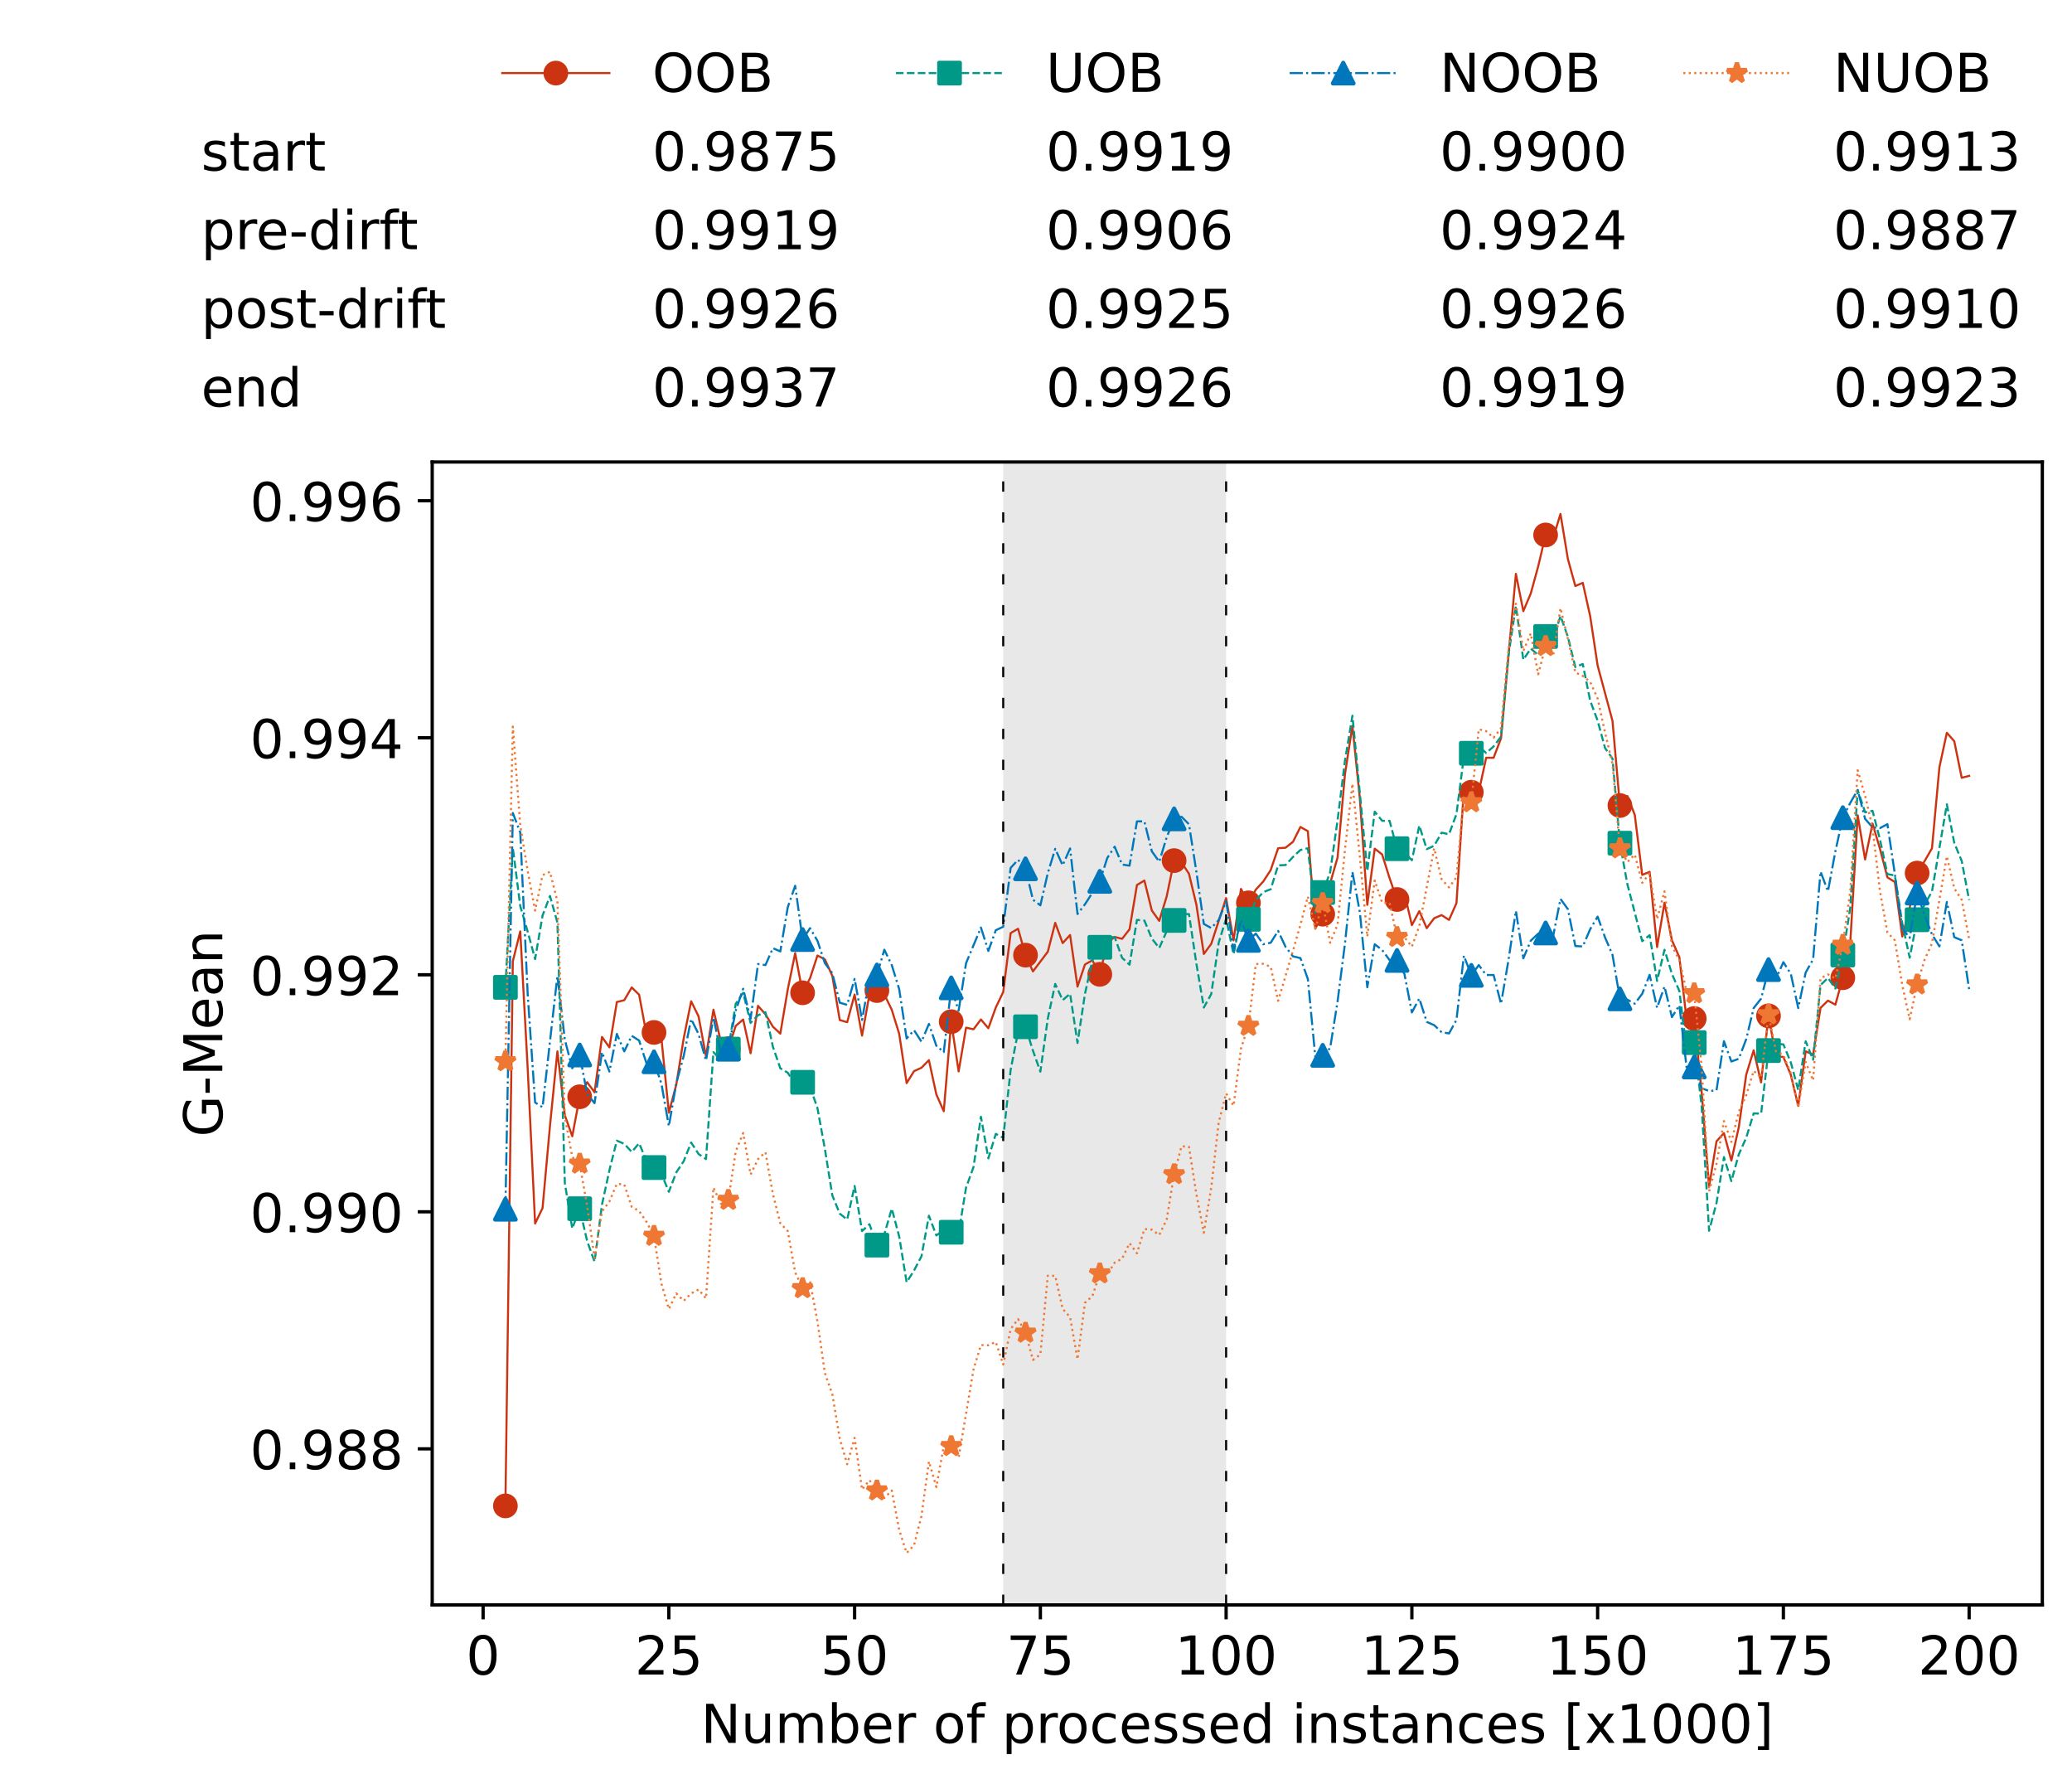 <?xml version="1.0" encoding="utf-8" standalone="no"?>
<!DOCTYPE svg PUBLIC "-//W3C//DTD SVG 1.1//EN"
  "http://www.w3.org/Graphics/SVG/1.1/DTD/svg11.dtd">
<!-- Created with matplotlib (https://matplotlib.org/) -->
<svg height="432.615pt" version="1.1" viewBox="0 0 502.65 432.615" width="502.65pt" xmlns="http://www.w3.org/2000/svg" xmlns:xlink="http://www.w3.org/1999/xlink">
 <defs>
  <style type="text/css">*{stroke-linecap:butt;stroke-linejoin:round;}</style>
 </defs>
 <g id="figure_1">
  <g id="patch_1">
   <path d="M 0 432.615 
L 502.65 432.615 
L 502.65 0 
L 0 0 
z
" style="fill:#ffffff;"/>
  </g>
  <g id="axes_1">
   <g id="patch_2">
    <path d="M 104.85 389.252 
L 495.45 389.252 
L 495.45 112.052 
L 104.85 112.052 
z
" style="fill:#ffffff;"/>
   </g>
   <g id="patch_3">
    <path clip-path="url(#pfcbe14fa45)" d="M 297.446 389.252 
L 297.446 112.052 
L 243.372 112.052 
L 243.372 389.252 
z
" style="fill:#d3d3d3;opacity:0.5;"/>
   </g>
   <g id="matplotlib.axis_1">
    <g id="xtick_1">
     <g id="line2d_1">
      <defs>
       <path d="M 0 0 
L 0 3.5 
" id="m7fccbfdb7e" style="stroke:#000000;stroke-width:0.8;"/>
      </defs>
      <g>
       <use style="stroke:#000000;stroke-width:0.8;" x="117.197" xlink:href="#m7fccbfdb7e" y="389.252"/>
      </g>
     </g>
     <g id="text_1">
      <!-- 0 -->
      <g transform="translate(113.061 406.13)scale(0.13 -0.13)">
       <defs>
        <path d="M 31.781 66.406 
Q 24.172 66.406 20.328 58.906 
Q 16.5 51.422 16.5 36.375 
Q 16.5 21.391 20.328 13.891 
Q 24.172 6.391 31.781 6.391 
Q 39.453 6.391 43.281 13.891 
Q 47.125 21.391 47.125 36.375 
Q 47.125 51.422 43.281 58.906 
Q 39.453 66.406 31.781 66.406 
z
M 31.781 74.219 
Q 44.047 74.219 50.516 64.516 
Q 56.984 54.828 56.984 36.375 
Q 56.984 17.969 50.516 8.266 
Q 44.047 -1.422 31.781 -1.422 
Q 19.531 -1.422 13.062 8.266 
Q 6.594 17.969 6.594 36.375 
Q 6.594 54.828 13.062 64.516 
Q 19.531 74.219 31.781 74.219 
z
" id="DejaVuSans-48"/>
       </defs>
       <use xlink:href="#DejaVuSans-48"/>
      </g>
     </g>
    </g>
    <g id="xtick_2">
     <g id="line2d_2">
      <g>
       <use style="stroke:#000000;stroke-width:0.8;" x="162.259" xlink:href="#m7fccbfdb7e" y="389.252"/>
      </g>
     </g>
     <g id="text_2">
      <!-- 25 -->
      <g transform="translate(153.988 406.13)scale(0.13 -0.13)">
       <defs>
        <path d="M 19.188 8.297 
L 53.609 8.297 
L 53.609 0 
L 7.328 0 
L 7.328 8.297 
Q 12.938 14.109 22.625 23.891 
Q 32.328 33.688 34.812 36.531 
Q 39.547 41.844 41.422 45.531 
Q 43.312 49.219 43.312 52.781 
Q 43.312 58.594 39.234 62.25 
Q 35.156 65.922 28.609 65.922 
Q 23.969 65.922 18.812 64.312 
Q 13.672 62.703 7.812 59.422 
L 7.812 69.391 
Q 13.766 71.781 18.938 73 
Q 24.125 74.219 28.422 74.219 
Q 39.75 74.219 46.484 68.547 
Q 53.219 62.891 53.219 53.422 
Q 53.219 48.922 51.531 44.891 
Q 49.859 40.875 45.406 35.406 
Q 44.188 33.984 37.641 27.219 
Q 31.109 20.453 19.188 8.297 
z
" id="DejaVuSans-50"/>
        <path d="M 10.797 72.906 
L 49.516 72.906 
L 49.516 64.594 
L 19.828 64.594 
L 19.828 46.734 
Q 21.969 47.469 24.109 47.828 
Q 26.266 48.188 28.422 48.188 
Q 40.625 48.188 47.75 41.5 
Q 54.891 34.812 54.891 23.391 
Q 54.891 11.625 47.562 5.094 
Q 40.234 -1.422 26.906 -1.422 
Q 22.312 -1.422 17.547 -0.641 
Q 12.797 0.141 7.719 1.703 
L 7.719 11.625 
Q 12.109 9.234 16.797 8.062 
Q 21.484 6.891 26.703 6.891 
Q 35.156 6.891 40.078 11.328 
Q 45.016 15.766 45.016 23.391 
Q 45.016 31 40.078 35.438 
Q 35.156 39.891 26.703 39.891 
Q 22.75 39.891 18.812 39.016 
Q 14.891 38.141 10.797 36.281 
z
" id="DejaVuSans-53"/>
       </defs>
       <use xlink:href="#DejaVuSans-50"/>
       <use x="63.623" xlink:href="#DejaVuSans-53"/>
      </g>
     </g>
    </g>
    <g id="xtick_3">
     <g id="line2d_3">
      <g>
       <use style="stroke:#000000;stroke-width:0.8;" x="207.322" xlink:href="#m7fccbfdb7e" y="389.252"/>
      </g>
     </g>
     <g id="text_3">
      <!-- 50 -->
      <g transform="translate(199.05 406.13)scale(0.13 -0.13)">
       <use xlink:href="#DejaVuSans-53"/>
       <use x="63.623" xlink:href="#DejaVuSans-48"/>
      </g>
     </g>
    </g>
    <g id="xtick_4">
     <g id="line2d_4">
      <g>
       <use style="stroke:#000000;stroke-width:0.8;" x="252.384" xlink:href="#m7fccbfdb7e" y="389.252"/>
      </g>
     </g>
     <g id="text_4">
      <!-- 75 -->
      <g transform="translate(244.113 406.13)scale(0.13 -0.13)">
       <defs>
        <path d="M 8.203 72.906 
L 55.078 72.906 
L 55.078 68.703 
L 28.609 0 
L 18.312 0 
L 43.219 64.594 
L 8.203 64.594 
z
" id="DejaVuSans-55"/>
       </defs>
       <use xlink:href="#DejaVuSans-55"/>
       <use x="63.623" xlink:href="#DejaVuSans-53"/>
      </g>
     </g>
    </g>
    <g id="xtick_5">
     <g id="line2d_5">
      <g>
       <use style="stroke:#000000;stroke-width:0.8;" x="297.446" xlink:href="#m7fccbfdb7e" y="389.252"/>
      </g>
     </g>
     <g id="text_5">
      <!-- 100 -->
      <g transform="translate(285.039 406.13)scale(0.13 -0.13)">
       <defs>
        <path d="M 12.406 8.297 
L 28.516 8.297 
L 28.516 63.922 
L 10.984 60.406 
L 10.984 69.391 
L 28.422 72.906 
L 38.281 72.906 
L 38.281 8.297 
L 54.391 8.297 
L 54.391 0 
L 12.406 0 
z
" id="DejaVuSans-49"/>
       </defs>
       <use xlink:href="#DejaVuSans-49"/>
       <use x="63.623" xlink:href="#DejaVuSans-48"/>
       <use x="127.246" xlink:href="#DejaVuSans-48"/>
      </g>
     </g>
    </g>
    <g id="xtick_6">
     <g id="line2d_6">
      <g>
       <use style="stroke:#000000;stroke-width:0.8;" x="342.509" xlink:href="#m7fccbfdb7e" y="389.252"/>
      </g>
     </g>
     <g id="text_6">
      <!-- 125 -->
      <g transform="translate(330.102 406.13)scale(0.13 -0.13)">
       <use xlink:href="#DejaVuSans-49"/>
       <use x="63.623" xlink:href="#DejaVuSans-50"/>
       <use x="127.246" xlink:href="#DejaVuSans-53"/>
      </g>
     </g>
    </g>
    <g id="xtick_7">
     <g id="line2d_7">
      <g>
       <use style="stroke:#000000;stroke-width:0.8;" x="387.571" xlink:href="#m7fccbfdb7e" y="389.252"/>
      </g>
     </g>
     <g id="text_7">
      <!-- 150 -->
      <g transform="translate(375.164 406.13)scale(0.13 -0.13)">
       <use xlink:href="#DejaVuSans-49"/>
       <use x="63.623" xlink:href="#DejaVuSans-53"/>
       <use x="127.246" xlink:href="#DejaVuSans-48"/>
      </g>
     </g>
    </g>
    <g id="xtick_8">
     <g id="line2d_8">
      <g>
       <use style="stroke:#000000;stroke-width:0.8;" x="432.633" xlink:href="#m7fccbfdb7e" y="389.252"/>
      </g>
     </g>
     <g id="text_8">
      <!-- 175 -->
      <g transform="translate(420.226 406.13)scale(0.13 -0.13)">
       <use xlink:href="#DejaVuSans-49"/>
       <use x="63.623" xlink:href="#DejaVuSans-55"/>
       <use x="127.246" xlink:href="#DejaVuSans-53"/>
      </g>
     </g>
    </g>
    <g id="xtick_9">
     <g id="line2d_9">
      <g>
       <use style="stroke:#000000;stroke-width:0.8;" x="477.695" xlink:href="#m7fccbfdb7e" y="389.252"/>
      </g>
     </g>
     <g id="text_9">
      <!-- 200 -->
      <g transform="translate(465.289 406.13)scale(0.13 -0.13)">
       <use xlink:href="#DejaVuSans-50"/>
       <use x="63.623" xlink:href="#DejaVuSans-48"/>
       <use x="127.246" xlink:href="#DejaVuSans-48"/>
      </g>
     </g>
    </g>
    <g id="text_10">
     <!-- Number of processed instances [x1000] -->
     <g transform="translate(170.025 422.711)scale(0.13 -0.13)">
      <defs>
       <path d="M 9.812 72.906 
L 23.094 72.906 
L 55.422 11.922 
L 55.422 72.906 
L 64.984 72.906 
L 64.984 0 
L 51.703 0 
L 19.391 60.984 
L 19.391 0 
L 9.812 0 
z
" id="DejaVuSans-78"/>
       <path d="M 8.5 21.578 
L 8.5 54.688 
L 17.484 54.688 
L 17.484 21.922 
Q 17.484 14.156 20.5 10.266 
Q 23.531 6.391 29.594 6.391 
Q 36.859 6.391 41.078 11.031 
Q 45.312 15.672 45.312 23.688 
L 45.312 54.688 
L 54.297 54.688 
L 54.297 0 
L 45.312 0 
L 45.312 8.406 
Q 42.047 3.422 37.719 1 
Q 33.406 -1.422 27.688 -1.422 
Q 18.266 -1.422 13.375 4.438 
Q 8.5 10.297 8.5 21.578 
z
M 31.109 56 
z
" id="DejaVuSans-117"/>
       <path d="M 52 44.188 
Q 55.375 50.25 60.062 53.125 
Q 64.75 56 71.094 56 
Q 79.641 56 84.281 50.016 
Q 88.922 44.047 88.922 33.016 
L 88.922 0 
L 79.891 0 
L 79.891 32.719 
Q 79.891 40.578 77.094 44.375 
Q 74.312 48.188 68.609 48.188 
Q 61.625 48.188 57.562 43.547 
Q 53.516 38.922 53.516 30.906 
L 53.516 0 
L 44.484 0 
L 44.484 32.719 
Q 44.484 40.625 41.703 44.406 
Q 38.922 48.188 33.109 48.188 
Q 26.219 48.188 22.156 43.531 
Q 18.109 38.875 18.109 30.906 
L 18.109 0 
L 9.078 0 
L 9.078 54.688 
L 18.109 54.688 
L 18.109 46.188 
Q 21.188 51.219 25.484 53.609 
Q 29.781 56 35.688 56 
Q 41.656 56 45.828 52.969 
Q 50 49.953 52 44.188 
z
" id="DejaVuSans-109"/>
       <path d="M 48.688 27.297 
Q 48.688 37.203 44.609 42.844 
Q 40.531 48.484 33.406 48.484 
Q 26.266 48.484 22.188 42.844 
Q 18.109 37.203 18.109 27.297 
Q 18.109 17.391 22.188 11.75 
Q 26.266 6.109 33.406 6.109 
Q 40.531 6.109 44.609 11.75 
Q 48.688 17.391 48.688 27.297 
z
M 18.109 46.391 
Q 20.953 51.266 25.266 53.625 
Q 29.594 56 35.594 56 
Q 45.562 56 51.781 48.094 
Q 58.016 40.188 58.016 27.297 
Q 58.016 14.406 51.781 6.484 
Q 45.562 -1.422 35.594 -1.422 
Q 29.594 -1.422 25.266 0.953 
Q 20.953 3.328 18.109 8.203 
L 18.109 0 
L 9.078 0 
L 9.078 75.984 
L 18.109 75.984 
z
" id="DejaVuSans-98"/>
       <path d="M 56.203 29.594 
L 56.203 25.203 
L 14.891 25.203 
Q 15.484 15.922 20.484 11.062 
Q 25.484 6.203 34.422 6.203 
Q 39.594 6.203 44.453 7.469 
Q 49.312 8.734 54.109 11.281 
L 54.109 2.781 
Q 49.266 0.734 44.188 -0.344 
Q 39.109 -1.422 33.891 -1.422 
Q 20.797 -1.422 13.156 6.188 
Q 5.516 13.812 5.516 26.812 
Q 5.516 40.234 12.766 48.109 
Q 20.016 56 32.328 56 
Q 43.359 56 49.781 48.891 
Q 56.203 41.797 56.203 29.594 
z
M 47.219 32.234 
Q 47.125 39.594 43.094 43.984 
Q 39.062 48.391 32.422 48.391 
Q 24.906 48.391 20.391 44.141 
Q 15.875 39.891 15.188 32.172 
z
" id="DejaVuSans-101"/>
       <path d="M 41.109 46.297 
Q 39.594 47.172 37.812 47.578 
Q 36.031 48 33.891 48 
Q 26.266 48 22.188 43.047 
Q 18.109 38.094 18.109 28.812 
L 18.109 0 
L 9.078 0 
L 9.078 54.688 
L 18.109 54.688 
L 18.109 46.188 
Q 20.953 51.172 25.484 53.578 
Q 30.031 56 36.531 56 
Q 37.453 56 38.578 55.875 
Q 39.703 55.766 41.062 55.516 
z
" id="DejaVuSans-114"/>
       <path id="DejaVuSans-32"/>
       <path d="M 30.609 48.391 
Q 23.391 48.391 19.188 42.75 
Q 14.984 37.109 14.984 27.297 
Q 14.984 17.484 19.156 11.844 
Q 23.344 6.203 30.609 6.203 
Q 37.797 6.203 41.984 11.859 
Q 46.188 17.531 46.188 27.297 
Q 46.188 37.016 41.984 42.703 
Q 37.797 48.391 30.609 48.391 
z
M 30.609 56 
Q 42.328 56 49.016 48.375 
Q 55.719 40.766 55.719 27.297 
Q 55.719 13.875 49.016 6.219 
Q 42.328 -1.422 30.609 -1.422 
Q 18.844 -1.422 12.172 6.219 
Q 5.516 13.875 5.516 27.297 
Q 5.516 40.766 12.172 48.375 
Q 18.844 56 30.609 56 
z
" id="DejaVuSans-111"/>
       <path d="M 37.109 75.984 
L 37.109 68.5 
L 28.516 68.5 
Q 23.688 68.5 21.797 66.547 
Q 19.922 64.594 19.922 59.516 
L 19.922 54.688 
L 34.719 54.688 
L 34.719 47.703 
L 19.922 47.703 
L 19.922 0 
L 10.891 0 
L 10.891 47.703 
L 2.297 47.703 
L 2.297 54.688 
L 10.891 54.688 
L 10.891 58.5 
Q 10.891 67.625 15.141 71.797 
Q 19.391 75.984 28.609 75.984 
z
" id="DejaVuSans-102"/>
       <path d="M 18.109 8.203 
L 18.109 -20.797 
L 9.078 -20.797 
L 9.078 54.688 
L 18.109 54.688 
L 18.109 46.391 
Q 20.953 51.266 25.266 53.625 
Q 29.594 56 35.594 56 
Q 45.562 56 51.781 48.094 
Q 58.016 40.188 58.016 27.297 
Q 58.016 14.406 51.781 6.484 
Q 45.562 -1.422 35.594 -1.422 
Q 29.594 -1.422 25.266 0.953 
Q 20.953 3.328 18.109 8.203 
z
M 48.688 27.297 
Q 48.688 37.203 44.609 42.844 
Q 40.531 48.484 33.406 48.484 
Q 26.266 48.484 22.188 42.844 
Q 18.109 37.203 18.109 27.297 
Q 18.109 17.391 22.188 11.75 
Q 26.266 6.109 33.406 6.109 
Q 40.531 6.109 44.609 11.75 
Q 48.688 17.391 48.688 27.297 
z
" id="DejaVuSans-112"/>
       <path d="M 48.781 52.594 
L 48.781 44.188 
Q 44.969 46.297 41.141 47.344 
Q 37.312 48.391 33.406 48.391 
Q 24.656 48.391 19.812 42.844 
Q 14.984 37.312 14.984 27.297 
Q 14.984 17.281 19.812 11.734 
Q 24.656 6.203 33.406 6.203 
Q 37.312 6.203 41.141 7.25 
Q 44.969 8.297 48.781 10.406 
L 48.781 2.094 
Q 45.016 0.344 40.984 -0.531 
Q 36.969 -1.422 32.422 -1.422 
Q 20.062 -1.422 12.781 6.344 
Q 5.516 14.109 5.516 27.297 
Q 5.516 40.672 12.859 48.328 
Q 20.219 56 33.016 56 
Q 37.156 56 41.109 55.141 
Q 45.062 54.297 48.781 52.594 
z
" id="DejaVuSans-99"/>
       <path d="M 44.281 53.078 
L 44.281 44.578 
Q 40.484 46.531 36.375 47.5 
Q 32.281 48.484 27.875 48.484 
Q 21.188 48.484 17.844 46.438 
Q 14.5 44.391 14.5 40.281 
Q 14.5 37.156 16.891 35.375 
Q 19.281 33.594 26.516 31.984 
L 29.594 31.297 
Q 39.156 29.25 43.188 25.516 
Q 47.219 21.781 47.219 15.094 
Q 47.219 7.469 41.188 3.016 
Q 35.156 -1.422 24.609 -1.422 
Q 20.219 -1.422 15.453 -0.562 
Q 10.688 0.297 5.422 2 
L 5.422 11.281 
Q 10.406 8.688 15.234 7.391 
Q 20.062 6.109 24.812 6.109 
Q 31.156 6.109 34.562 8.281 
Q 37.984 10.453 37.984 14.406 
Q 37.984 18.062 35.516 20.016 
Q 33.062 21.969 24.703 23.781 
L 21.578 24.516 
Q 13.234 26.266 9.516 29.906 
Q 5.812 33.547 5.812 39.891 
Q 5.812 47.609 11.281 51.797 
Q 16.75 56 26.812 56 
Q 31.781 56 36.172 55.266 
Q 40.578 54.547 44.281 53.078 
z
" id="DejaVuSans-115"/>
       <path d="M 45.406 46.391 
L 45.406 75.984 
L 54.391 75.984 
L 54.391 0 
L 45.406 0 
L 45.406 8.203 
Q 42.578 3.328 38.25 0.953 
Q 33.938 -1.422 27.875 -1.422 
Q 17.969 -1.422 11.734 6.484 
Q 5.516 14.406 5.516 27.297 
Q 5.516 40.188 11.734 48.094 
Q 17.969 56 27.875 56 
Q 33.938 56 38.25 53.625 
Q 42.578 51.266 45.406 46.391 
z
M 14.797 27.297 
Q 14.797 17.391 18.875 11.75 
Q 22.953 6.109 30.078 6.109 
Q 37.203 6.109 41.297 11.75 
Q 45.406 17.391 45.406 27.297 
Q 45.406 37.203 41.297 42.844 
Q 37.203 48.484 30.078 48.484 
Q 22.953 48.484 18.875 42.844 
Q 14.797 37.203 14.797 27.297 
z
" id="DejaVuSans-100"/>
       <path d="M 9.422 54.688 
L 18.406 54.688 
L 18.406 0 
L 9.422 0 
z
M 9.422 75.984 
L 18.406 75.984 
L 18.406 64.594 
L 9.422 64.594 
z
" id="DejaVuSans-105"/>
       <path d="M 54.891 33.016 
L 54.891 0 
L 45.906 0 
L 45.906 32.719 
Q 45.906 40.484 42.875 44.328 
Q 39.844 48.188 33.797 48.188 
Q 26.516 48.188 22.312 43.547 
Q 18.109 38.922 18.109 30.906 
L 18.109 0 
L 9.078 0 
L 9.078 54.688 
L 18.109 54.688 
L 18.109 46.188 
Q 21.344 51.125 25.703 53.562 
Q 30.078 56 35.797 56 
Q 45.219 56 50.047 50.172 
Q 54.891 44.344 54.891 33.016 
z
" id="DejaVuSans-110"/>
       <path d="M 18.312 70.219 
L 18.312 54.688 
L 36.812 54.688 
L 36.812 47.703 
L 18.312 47.703 
L 18.312 18.016 
Q 18.312 11.328 20.141 9.422 
Q 21.969 7.516 27.594 7.516 
L 36.812 7.516 
L 36.812 0 
L 27.594 0 
Q 17.188 0 13.234 3.875 
Q 9.281 7.766 9.281 18.016 
L 9.281 47.703 
L 2.688 47.703 
L 2.688 54.688 
L 9.281 54.688 
L 9.281 70.219 
z
" id="DejaVuSans-116"/>
       <path d="M 34.281 27.484 
Q 23.391 27.484 19.188 25 
Q 14.984 22.516 14.984 16.5 
Q 14.984 11.719 18.141 8.906 
Q 21.297 6.109 26.703 6.109 
Q 34.188 6.109 38.703 11.406 
Q 43.219 16.703 43.219 25.484 
L 43.219 27.484 
z
M 52.203 31.203 
L 52.203 0 
L 43.219 0 
L 43.219 8.297 
Q 40.141 3.328 35.547 0.953 
Q 30.953 -1.422 24.312 -1.422 
Q 15.922 -1.422 10.953 3.297 
Q 6 8.016 6 15.922 
Q 6 25.141 12.172 29.828 
Q 18.359 34.516 30.609 34.516 
L 43.219 34.516 
L 43.219 35.406 
Q 43.219 41.609 39.141 45 
Q 35.062 48.391 27.688 48.391 
Q 23 48.391 18.547 47.266 
Q 14.109 46.141 10.016 43.891 
L 10.016 52.203 
Q 14.938 54.109 19.578 55.047 
Q 24.219 56 28.609 56 
Q 40.484 56 46.344 49.844 
Q 52.203 43.703 52.203 31.203 
z
" id="DejaVuSans-97"/>
       <path d="M 8.594 75.984 
L 29.297 75.984 
L 29.297 69 
L 17.578 69 
L 17.578 -6.203 
L 29.297 -6.203 
L 29.297 -13.188 
L 8.594 -13.188 
z
" id="DejaVuSans-91"/>
       <path d="M 54.891 54.688 
L 35.109 28.078 
L 55.906 0 
L 45.312 0 
L 29.391 21.484 
L 13.484 0 
L 2.875 0 
L 24.125 28.609 
L 4.688 54.688 
L 15.281 54.688 
L 29.781 35.203 
L 44.281 54.688 
z
" id="DejaVuSans-120"/>
       <path d="M 30.422 75.984 
L 30.422 -13.188 
L 9.719 -13.188 
L 9.719 -6.203 
L 21.391 -6.203 
L 21.391 69 
L 9.719 69 
L 9.719 75.984 
z
" id="DejaVuSans-93"/>
      </defs>
      <use xlink:href="#DejaVuSans-78"/>
      <use x="74.805" xlink:href="#DejaVuSans-117"/>
      <use x="138.184" xlink:href="#DejaVuSans-109"/>
      <use x="235.596" xlink:href="#DejaVuSans-98"/>
      <use x="299.072" xlink:href="#DejaVuSans-101"/>
      <use x="360.596" xlink:href="#DejaVuSans-114"/>
      <use x="401.709" xlink:href="#DejaVuSans-32"/>
      <use x="433.496" xlink:href="#DejaVuSans-111"/>
      <use x="494.678" xlink:href="#DejaVuSans-102"/>
      <use x="529.883" xlink:href="#DejaVuSans-32"/>
      <use x="561.67" xlink:href="#DejaVuSans-112"/>
      <use x="625.146" xlink:href="#DejaVuSans-114"/>
      <use x="664.01" xlink:href="#DejaVuSans-111"/>
      <use x="725.191" xlink:href="#DejaVuSans-99"/>
      <use x="780.172" xlink:href="#DejaVuSans-101"/>
      <use x="841.695" xlink:href="#DejaVuSans-115"/>
      <use x="893.795" xlink:href="#DejaVuSans-115"/>
      <use x="945.895" xlink:href="#DejaVuSans-101"/>
      <use x="1007.418" xlink:href="#DejaVuSans-100"/>
      <use x="1070.895" xlink:href="#DejaVuSans-32"/>
      <use x="1102.682" xlink:href="#DejaVuSans-105"/>
      <use x="1130.465" xlink:href="#DejaVuSans-110"/>
      <use x="1193.844" xlink:href="#DejaVuSans-115"/>
      <use x="1245.943" xlink:href="#DejaVuSans-116"/>
      <use x="1285.152" xlink:href="#DejaVuSans-97"/>
      <use x="1346.432" xlink:href="#DejaVuSans-110"/>
      <use x="1409.811" xlink:href="#DejaVuSans-99"/>
      <use x="1464.791" xlink:href="#DejaVuSans-101"/>
      <use x="1526.314" xlink:href="#DejaVuSans-115"/>
      <use x="1578.414" xlink:href="#DejaVuSans-32"/>
      <use x="1610.201" xlink:href="#DejaVuSans-91"/>
      <use x="1649.215" xlink:href="#DejaVuSans-120"/>
      <use x="1708.395" xlink:href="#DejaVuSans-49"/>
      <use x="1772.018" xlink:href="#DejaVuSans-48"/>
      <use x="1835.641" xlink:href="#DejaVuSans-48"/>
      <use x="1899.264" xlink:href="#DejaVuSans-48"/>
      <use x="1962.887" xlink:href="#DejaVuSans-93"/>
     </g>
    </g>
   </g>
   <g id="matplotlib.axis_2">
    <g id="ytick_1">
     <g id="line2d_10">
      <defs>
       <path d="M 0 0 
L -3.5 0 
" id="m1aaad924dc" style="stroke:#000000;stroke-width:0.8;"/>
      </defs>
      <g>
       <use style="stroke:#000000;stroke-width:0.8;" x="104.85" xlink:href="#m1aaad924dc" y="351.391"/>
      </g>
     </g>
     <g id="text_11">
      <!-- 0.988 -->
      <g transform="translate(60.633 356.33)scale(0.13 -0.13)">
       <defs>
        <path d="M 10.688 12.406 
L 21 12.406 
L 21 0 
L 10.688 0 
z
" id="DejaVuSans-46"/>
        <path d="M 10.984 1.516 
L 10.984 10.5 
Q 14.703 8.734 18.5 7.812 
Q 22.312 6.891 25.984 6.891 
Q 35.75 6.891 40.891 13.453 
Q 46.047 20.016 46.781 33.406 
Q 43.953 29.203 39.594 26.953 
Q 35.25 24.703 29.984 24.703 
Q 19.047 24.703 12.672 31.312 
Q 6.297 37.938 6.297 49.422 
Q 6.297 60.641 12.938 67.422 
Q 19.578 74.219 30.609 74.219 
Q 43.266 74.219 49.922 64.516 
Q 56.594 54.828 56.594 36.375 
Q 56.594 19.141 48.406 8.859 
Q 40.234 -1.422 26.422 -1.422 
Q 22.703 -1.422 18.891 -0.688 
Q 15.094 0.047 10.984 1.516 
z
M 30.609 32.422 
Q 37.25 32.422 41.125 36.953 
Q 45.016 41.5 45.016 49.422 
Q 45.016 57.281 41.125 61.844 
Q 37.25 66.406 30.609 66.406 
Q 23.969 66.406 20.094 61.844 
Q 16.219 57.281 16.219 49.422 
Q 16.219 41.5 20.094 36.953 
Q 23.969 32.422 30.609 32.422 
z
" id="DejaVuSans-57"/>
        <path d="M 31.781 34.625 
Q 24.75 34.625 20.719 30.859 
Q 16.703 27.094 16.703 20.516 
Q 16.703 13.922 20.719 10.156 
Q 24.75 6.391 31.781 6.391 
Q 38.812 6.391 42.859 10.172 
Q 46.922 13.969 46.922 20.516 
Q 46.922 27.094 42.891 30.859 
Q 38.875 34.625 31.781 34.625 
z
M 21.922 38.812 
Q 15.578 40.375 12.031 44.719 
Q 8.5 49.078 8.5 55.328 
Q 8.5 64.062 14.719 69.141 
Q 20.953 74.219 31.781 74.219 
Q 42.672 74.219 48.875 69.141 
Q 55.078 64.062 55.078 55.328 
Q 55.078 49.078 51.531 44.719 
Q 48 40.375 41.703 38.812 
Q 48.828 37.156 52.797 32.312 
Q 56.781 27.484 56.781 20.516 
Q 56.781 9.906 50.312 4.234 
Q 43.844 -1.422 31.781 -1.422 
Q 19.734 -1.422 13.25 4.234 
Q 6.781 9.906 6.781 20.516 
Q 6.781 27.484 10.781 32.312 
Q 14.797 37.156 21.922 38.812 
z
M 18.312 54.391 
Q 18.312 48.734 21.844 45.562 
Q 25.391 42.391 31.781 42.391 
Q 38.141 42.391 41.719 45.562 
Q 45.312 48.734 45.312 54.391 
Q 45.312 60.062 41.719 63.234 
Q 38.141 66.406 31.781 66.406 
Q 25.391 66.406 21.844 63.234 
Q 18.312 60.062 18.312 54.391 
z
" id="DejaVuSans-56"/>
       </defs>
       <use xlink:href="#DejaVuSans-48"/>
       <use x="63.623" xlink:href="#DejaVuSans-46"/>
       <use x="95.41" xlink:href="#DejaVuSans-57"/>
       <use x="159.033" xlink:href="#DejaVuSans-56"/>
       <use x="222.656" xlink:href="#DejaVuSans-56"/>
      </g>
     </g>
    </g>
    <g id="ytick_2">
     <g id="line2d_11">
      <g>
       <use style="stroke:#000000;stroke-width:0.8;" x="104.85" xlink:href="#m1aaad924dc" y="293.905"/>
      </g>
     </g>
     <g id="text_12">
      <!-- 0.990 -->
      <g transform="translate(60.633 298.844)scale(0.13 -0.13)">
       <use xlink:href="#DejaVuSans-48"/>
       <use x="63.623" xlink:href="#DejaVuSans-46"/>
       <use x="95.41" xlink:href="#DejaVuSans-57"/>
       <use x="159.033" xlink:href="#DejaVuSans-57"/>
       <use x="222.656" xlink:href="#DejaVuSans-48"/>
      </g>
     </g>
    </g>
    <g id="ytick_3">
     <g id="line2d_12">
      <g>
       <use style="stroke:#000000;stroke-width:0.8;" x="104.85" xlink:href="#m1aaad924dc" y="236.42"/>
      </g>
     </g>
     <g id="text_13">
      <!-- 0.992 -->
      <g transform="translate(60.633 241.359)scale(0.13 -0.13)">
       <use xlink:href="#DejaVuSans-48"/>
       <use x="63.623" xlink:href="#DejaVuSans-46"/>
       <use x="95.41" xlink:href="#DejaVuSans-57"/>
       <use x="159.033" xlink:href="#DejaVuSans-57"/>
       <use x="222.656" xlink:href="#DejaVuSans-50"/>
      </g>
     </g>
    </g>
    <g id="ytick_4">
     <g id="line2d_13">
      <g>
       <use style="stroke:#000000;stroke-width:0.8;" x="104.85" xlink:href="#m1aaad924dc" y="178.934"/>
      </g>
     </g>
     <g id="text_14">
      <!-- 0.994 -->
      <g transform="translate(60.633 183.873)scale(0.13 -0.13)">
       <defs>
        <path d="M 37.797 64.312 
L 12.891 25.391 
L 37.797 25.391 
z
M 35.203 72.906 
L 47.609 72.906 
L 47.609 25.391 
L 58.016 25.391 
L 58.016 17.188 
L 47.609 17.188 
L 47.609 0 
L 37.797 0 
L 37.797 17.188 
L 4.891 17.188 
L 4.891 26.703 
z
" id="DejaVuSans-52"/>
       </defs>
       <use xlink:href="#DejaVuSans-48"/>
       <use x="63.623" xlink:href="#DejaVuSans-46"/>
       <use x="95.41" xlink:href="#DejaVuSans-57"/>
       <use x="159.033" xlink:href="#DejaVuSans-57"/>
       <use x="222.656" xlink:href="#DejaVuSans-52"/>
      </g>
     </g>
    </g>
    <g id="ytick_5">
     <g id="line2d_14">
      <g>
       <use style="stroke:#000000;stroke-width:0.8;" x="104.85" xlink:href="#m1aaad924dc" y="121.449"/>
      </g>
     </g>
     <g id="text_15">
      <!-- 0.996 -->
      <g transform="translate(60.633 126.388)scale(0.13 -0.13)">
       <defs>
        <path d="M 33.016 40.375 
Q 26.375 40.375 22.484 35.828 
Q 18.609 31.297 18.609 23.391 
Q 18.609 15.531 22.484 10.953 
Q 26.375 6.391 33.016 6.391 
Q 39.656 6.391 43.531 10.953 
Q 47.406 15.531 47.406 23.391 
Q 47.406 31.297 43.531 35.828 
Q 39.656 40.375 33.016 40.375 
z
M 52.594 71.297 
L 52.594 62.312 
Q 48.875 64.062 45.094 64.984 
Q 41.312 65.922 37.594 65.922 
Q 27.828 65.922 22.672 59.328 
Q 17.531 52.734 16.797 39.406 
Q 19.672 43.656 24.016 45.922 
Q 28.375 48.188 33.594 48.188 
Q 44.578 48.188 50.953 41.516 
Q 57.328 34.859 57.328 23.391 
Q 57.328 12.156 50.688 5.359 
Q 44.047 -1.422 33.016 -1.422 
Q 20.359 -1.422 13.672 8.266 
Q 6.984 17.969 6.984 36.375 
Q 6.984 53.656 15.188 63.938 
Q 23.391 74.219 37.203 74.219 
Q 40.922 74.219 44.703 73.484 
Q 48.484 72.75 52.594 71.297 
z
" id="DejaVuSans-54"/>
       </defs>
       <use xlink:href="#DejaVuSans-48"/>
       <use x="63.623" xlink:href="#DejaVuSans-46"/>
       <use x="95.41" xlink:href="#DejaVuSans-57"/>
       <use x="159.033" xlink:href="#DejaVuSans-57"/>
       <use x="222.656" xlink:href="#DejaVuSans-54"/>
      </g>
     </g>
    </g>
    <g id="text_16">
     <!-- G-Mean -->
     <g transform="translate(53.93 275.744)rotate(-90)scale(0.13 -0.13)">
      <defs>
       <path d="M 59.516 10.406 
L 59.516 29.984 
L 43.406 29.984 
L 43.406 38.094 
L 69.281 38.094 
L 69.281 6.781 
Q 63.578 2.734 56.688 0.656 
Q 49.812 -1.422 42 -1.422 
Q 24.906 -1.422 15.25 8.562 
Q 5.609 18.562 5.609 36.375 
Q 5.609 54.25 15.25 64.234 
Q 24.906 74.219 42 74.219 
Q 49.125 74.219 55.547 72.453 
Q 61.969 70.703 67.391 67.281 
L 67.391 56.781 
Q 61.922 61.422 55.766 63.766 
Q 49.609 66.109 42.828 66.109 
Q 29.438 66.109 22.719 58.641 
Q 16.016 51.172 16.016 36.375 
Q 16.016 21.625 22.719 14.156 
Q 29.438 6.688 42.828 6.688 
Q 48.047 6.688 52.141 7.594 
Q 56.25 8.5 59.516 10.406 
z
" id="DejaVuSans-71"/>
       <path d="M 4.891 31.391 
L 31.203 31.391 
L 31.203 23.391 
L 4.891 23.391 
z
" id="DejaVuSans-45"/>
       <path d="M 9.812 72.906 
L 24.516 72.906 
L 43.109 23.297 
L 61.812 72.906 
L 76.516 72.906 
L 76.516 0 
L 66.891 0 
L 66.891 64.016 
L 48.094 14.016 
L 38.188 14.016 
L 19.391 64.016 
L 19.391 0 
L 9.812 0 
z
" id="DejaVuSans-77"/>
      </defs>
      <use xlink:href="#DejaVuSans-71"/>
      <use x="77.49" xlink:href="#DejaVuSans-45"/>
      <use x="113.574" xlink:href="#DejaVuSans-77"/>
      <use x="199.854" xlink:href="#DejaVuSans-101"/>
      <use x="261.377" xlink:href="#DejaVuSans-97"/>
      <use x="322.656" xlink:href="#DejaVuSans-110"/>
     </g>
    </g>
   </g>
   <g id="line2d_15"/>
   <g id="line2d_16"/>
   <g id="line2d_17"/>
   <g id="line2d_18"/>
   <g id="line2d_19"/>
   <g id="line2d_20">
    <path clip-path="url(#pfcbe14fa45)" d="M 122.605 365.229 
L 124.407 233.149 
L 126.21 225.895 
L 128.012 259.123 
L 129.815 296.743 
L 131.617 293.002 
L 133.419 273.058 
L 135.222 254.987 
L 137.024 270.485 
L 138.827 275.579 
L 140.629 266.005 
L 142.432 262.462 
L 144.234 264.922 
L 146.037 251.494 
L 147.839 254.023 
L 149.642 243.026 
L 151.444 242.579 
L 153.247 239.482 
L 155.049 241.258 
L 156.852 250.979 
L 158.654 250.402 
L 160.457 251.873 
L 162.259 269.864 
L 164.062 263.062 
L 165.864 251.808 
L 167.667 242.844 
L 169.469 246.512 
L 171.272 256.251 
L 173.074 244.888 
L 174.877 252.656 
L 176.679 254.347 
L 178.482 248.81 
L 180.284 247.267 
L 182.087 255.453 
L 183.889 243.949 
L 185.692 246 
L 187.494 248.992 
L 189.297 250.692 
L 191.099 239.999 
L 192.902 231.175 
L 194.704 240.784 
L 196.507 237.261 
L 198.309 231.748 
L 200.112 232.686 
L 201.914 236.685 
L 203.717 247.397 
L 205.519 247.916 
L 207.322 241.208 
L 209.124 251.177 
L 210.927 241.136 
L 212.729 240.239 
L 214.532 241.184 
L 216.334 244.904 
L 218.137 250.741 
L 219.939 262.697 
L 221.742 259.788 
L 223.544 258.967 
L 225.347 257.12 
L 227.149 265.43 
L 228.952 269.515 
L 230.754 247.786 
L 232.557 259.861 
L 234.359 249.243 
L 236.162 249.634 
L 237.964 247.26 
L 239.767 249.382 
L 241.569 244.363 
L 243.372 240.596 
L 245.174 226.309 
L 246.976 225.25 
L 248.779 231.654 
L 250.581 235.601 
L 254.186 230.833 
L 255.989 223.821 
L 257.791 228.735 
L 259.594 226.775 
L 261.396 239.287 
L 263.199 233.923 
L 265.001 232.901 
L 266.804 236.309 
L 268.606 228.699 
L 270.409 227.239 
L 272.211 227.696 
L 274.014 225.389 
L 275.816 214.644 
L 277.619 213.561 
L 279.421 220.818 
L 281.224 223.343 
L 283.026 217.422 
L 284.829 208.729 
L 286.631 209.165 
L 288.434 211.914 
L 290.236 219.43 
L 292.039 231.369 
L 293.841 228.906 
L 297.446 217.813 
L 299.249 228.071 
L 301.051 215.595 
L 302.854 218.969 
L 304.656 215.752 
L 306.459 213.794 
L 308.261 211.015 
L 310.064 205.725 
L 311.866 205.602 
L 313.669 204.17 
L 315.471 200.565 
L 317.274 201.59 
L 319.076 225.217 
L 320.879 221.717 
L 322.681 214.25 
L 324.484 207.962 
L 326.286 187.669 
L 328.089 176.023 
L 329.891 193.712 
L 331.694 219.453 
L 333.496 205.83 
L 335.299 207.239 
L 337.101 212.978 
L 338.904 218.158 
L 340.706 216.626 
L 342.509 224.383 
L 344.311 220.983 
L 346.114 225.111 
L 347.916 222.706 
L 349.719 221.934 
L 351.521 223.111 
L 353.324 219.054 
L 355.126 191.355 
L 356.928 192.142 
L 358.731 192.083 
L 360.533 183.786 
L 362.336 183.786 
L 364.138 179.054 
L 367.743 139.177 
L 369.546 148.22 
L 371.348 143.949 
L 373.151 137.372 
L 374.953 129.746 
L 376.756 130.572 
L 378.558 124.652 
L 380.361 135.594 
L 382.163 142.132 
L 383.966 141.362 
L 385.768 149.462 
L 387.571 161.415 
L 391.176 174.826 
L 392.978 195.369 
L 394.781 193.059 
L 396.583 197.635 
L 398.386 212.186 
L 400.188 211.457 
L 401.991 229.696 
L 403.793 218.952 
L 405.596 228.049 
L 407.398 232.168 
L 409.201 247.647 
L 411.003 247.029 
L 412.806 264.895 
L 414.608 287.807 
L 416.411 276.801 
L 418.213 274.821 
L 420.016 281.481 
L 421.818 273.377 
L 423.621 260.636 
L 425.423 254.736 
L 427.226 262.512 
L 429.028 246.385 
L 430.831 256.211 
L 432.633 256.347 
L 434.436 260.682 
L 436.238 268.201 
L 438.041 254.982 
L 439.843 255.775 
L 441.646 244.443 
L 443.448 242.681 
L 445.251 243.669 
L 447.053 237.135 
L 448.856 228.762 
L 450.658 197.741 
L 452.461 208.448 
L 454.263 199.736 
L 456.066 205.87 
L 457.868 212.784 
L 459.671 213.918 
L 461.473 227.136 
L 463.276 220.15 
L 465.078 211.754 
L 466.881 208.869 
L 468.683 205.734 
L 470.485 186.069 
L 472.288 177.727 
L 474.09 179.778 
L 475.893 188.642 
L 477.695 188.169 
L 477.695 188.169 
" style="fill:none;stroke:#cc3311;stroke-linecap:square;stroke-width:0.5;"/>
    <defs>
     <path d="M 0 2.5 
C 0.663 2.5 1.299 2.237 1.768 1.768 
C 2.237 1.299 2.5 0.663 2.5 0 
C 2.5 -0.663 2.237 -1.299 1.768 -1.768 
C 1.299 -2.237 0.663 -2.5 0 -2.5 
C -0.663 -2.5 -1.299 -2.237 -1.768 -1.768 
C -2.237 -1.299 -2.5 -0.663 -2.5 0 
C -2.5 0.663 -2.237 1.299 -1.768 1.768 
C -1.299 2.237 -0.663 2.5 0 2.5 
z
" id="mdc75c5da8a" style="stroke:#cc3311;"/>
    </defs>
    <g clip-path="url(#pfcbe14fa45)">
     <use style="fill:#cc3311;stroke:#cc3311;" x="122.605" xlink:href="#mdc75c5da8a" y="365.229"/>
     <use style="fill:#cc3311;stroke:#cc3311;" x="140.629" xlink:href="#mdc75c5da8a" y="266.005"/>
     <use style="fill:#cc3311;stroke:#cc3311;" x="158.654" xlink:href="#mdc75c5da8a" y="250.402"/>
     <use style="fill:#cc3311;stroke:#cc3311;" x="176.679" xlink:href="#mdc75c5da8a" y="254.347"/>
     <use style="fill:#cc3311;stroke:#cc3311;" x="194.704" xlink:href="#mdc75c5da8a" y="240.784"/>
     <use style="fill:#cc3311;stroke:#cc3311;" x="212.729" xlink:href="#mdc75c5da8a" y="240.239"/>
     <use style="fill:#cc3311;stroke:#cc3311;" x="230.754" xlink:href="#mdc75c5da8a" y="247.786"/>
     <use style="fill:#cc3311;stroke:#cc3311;" x="248.779" xlink:href="#mdc75c5da8a" y="231.654"/>
     <use style="fill:#cc3311;stroke:#cc3311;" x="266.804" xlink:href="#mdc75c5da8a" y="236.309"/>
     <use style="fill:#cc3311;stroke:#cc3311;" x="284.829" xlink:href="#mdc75c5da8a" y="208.729"/>
     <use style="fill:#cc3311;stroke:#cc3311;" x="302.854" xlink:href="#mdc75c5da8a" y="218.969"/>
     <use style="fill:#cc3311;stroke:#cc3311;" x="320.879" xlink:href="#mdc75c5da8a" y="221.717"/>
     <use style="fill:#cc3311;stroke:#cc3311;" x="338.904" xlink:href="#mdc75c5da8a" y="218.158"/>
     <use style="fill:#cc3311;stroke:#cc3311;" x="356.928" xlink:href="#mdc75c5da8a" y="192.142"/>
     <use style="fill:#cc3311;stroke:#cc3311;" x="374.953" xlink:href="#mdc75c5da8a" y="129.746"/>
     <use style="fill:#cc3311;stroke:#cc3311;" x="392.978" xlink:href="#mdc75c5da8a" y="195.369"/>
     <use style="fill:#cc3311;stroke:#cc3311;" x="411.003" xlink:href="#mdc75c5da8a" y="247.029"/>
     <use style="fill:#cc3311;stroke:#cc3311;" x="429.028" xlink:href="#mdc75c5da8a" y="246.385"/>
     <use style="fill:#cc3311;stroke:#cc3311;" x="447.053" xlink:href="#mdc75c5da8a" y="237.135"/>
     <use style="fill:#cc3311;stroke:#cc3311;" x="465.078" xlink:href="#mdc75c5da8a" y="211.754"/>
    </g>
   </g>
   <g id="line2d_21"/>
   <g id="line2d_22"/>
   <g id="line2d_23"/>
   <g id="line2d_24"/>
   <g id="line2d_25">
    <path clip-path="url(#pfcbe14fa45)" d="M 122.605 239.459 
L 124.407 205.588 
L 126.21 219.772 
L 128.012 225.956 
L 129.815 232.607 
L 131.617 222.044 
L 133.419 217.303 
L 135.222 223.737 
L 137.024 286.941 
L 138.827 297.952 
L 140.629 293.154 
L 142.432 300.978 
L 144.234 306.003 
L 146.037 292.161 
L 147.839 283.815 
L 149.642 276.65 
L 151.444 277.426 
L 153.247 279.376 
L 155.049 277.274 
L 156.852 281.614 
L 160.457 284.669 
L 162.259 289.051 
L 164.062 284.348 
L 165.864 281.626 
L 167.667 277.104 
L 169.469 279.887 
L 171.272 281.119 
L 173.074 255.178 
L 174.877 257.088 
L 176.679 254.452 
L 178.482 243.449 
L 180.284 240.788 
L 182.087 248.084 
L 183.889 246.237 
L 185.692 245.496 
L 187.494 253.86 
L 189.297 259.092 
L 191.099 260.164 
L 192.902 263 
L 194.704 262.499 
L 196.507 263.584 
L 198.309 268.768 
L 200.112 278.684 
L 201.914 289.915 
L 203.717 294.347 
L 205.519 295.783 
L 207.322 287.644 
L 209.124 298.58 
L 210.927 296.912 
L 212.729 301.985 
L 214.532 299.373 
L 216.334 293.122 
L 218.137 299.901 
L 219.939 310.992 
L 221.742 308.136 
L 223.544 304.696 
L 225.347 294.858 
L 227.149 299.637 
L 228.952 298.359 
L 230.754 298.86 
L 232.557 299.033 
L 234.359 288.036 
L 236.162 283.066 
L 237.964 270.84 
L 239.767 280.945 
L 241.569 275.002 
L 243.372 275.953 
L 245.174 259.475 
L 246.976 250.248 
L 248.779 249.027 
L 250.581 254.808 
L 252.384 259.916 
L 254.186 247.023 
L 255.989 238.639 
L 257.791 242.561 
L 259.594 241.019 
L 261.396 252.962 
L 263.199 241.053 
L 265.001 232.888 
L 266.804 229.751 
L 268.606 227.304 
L 270.409 227.297 
L 272.211 232.301 
L 274.014 233.975 
L 275.816 223.103 
L 277.619 223.264 
L 279.421 227.624 
L 281.224 229.921 
L 283.026 225.87 
L 284.829 223.227 
L 286.631 221.725 
L 288.434 221.691 
L 290.236 233.731 
L 292.039 244.372 
L 293.841 241.084 
L 295.644 228.622 
L 297.446 222.793 
L 299.249 231.449 
L 301.051 222.593 
L 302.854 222.971 
L 304.656 218.329 
L 306.459 216.371 
L 308.261 215.669 
L 310.064 209.884 
L 311.866 209.798 
L 313.669 207.843 
L 315.471 206.146 
L 317.274 205.726 
L 319.076 221.382 
L 322.681 211.542 
L 324.484 198.941 
L 326.286 184.417 
L 328.089 173.581 
L 331.694 211.277 
L 333.496 196.855 
L 335.299 199.078 
L 337.101 199.086 
L 338.904 205.838 
L 340.706 206.703 
L 342.509 208.641 
L 344.311 200.228 
L 346.114 205.944 
L 347.916 205.136 
L 349.719 201.955 
L 351.521 202.327 
L 353.324 197.448 
L 355.126 183.513 
L 356.928 182.697 
L 358.731 181.048 
L 360.533 182.631 
L 362.336 181.036 
L 364.138 178.65 
L 365.941 158.901 
L 367.743 146.931 
L 369.546 160.007 
L 371.348 157.309 
L 373.151 158.861 
L 374.953 154.382 
L 376.756 155.232 
L 378.558 149.393 
L 380.361 154.457 
L 382.163 161.795 
L 383.966 161.045 
L 385.768 169.952 
L 387.571 174.768 
L 389.373 181.436 
L 391.176 183.969 
L 392.978 204.501 
L 394.781 214.427 
L 398.386 228.269 
L 400.188 226.808 
L 401.991 237.912 
L 403.793 230.354 
L 405.596 236.214 
L 407.398 240.333 
L 409.201 255.017 
L 411.003 252.863 
L 412.806 268.309 
L 414.608 298.502 
L 416.411 291.763 
L 418.213 280.632 
L 420.016 286.459 
L 421.818 279.969 
L 423.621 275.941 
L 425.423 270.028 
L 427.226 270.105 
L 429.028 254.795 
L 430.831 253.168 
L 432.633 253.296 
L 434.436 257.675 
L 436.238 264.379 
L 438.041 252.558 
L 439.843 257.029 
L 441.646 238.921 
L 443.448 237.172 
L 445.251 239.771 
L 447.053 231.627 
L 448.856 220.167 
L 450.658 191.638 
L 452.461 197.001 
L 454.263 196.65 
L 456.066 203.594 
L 457.868 211.993 
L 459.671 212.335 
L 461.473 223.958 
L 463.276 232.276 
L 465.078 223.065 
L 466.881 219.396 
L 468.683 216.223 
L 472.288 195.076 
L 474.09 204.448 
L 475.893 208.802 
L 477.695 218.293 
L 477.695 218.293 
" style="fill:none;stroke:#009988;stroke-dasharray:1.85,0.8;stroke-dashoffset:0;stroke-width:0.5;"/>
    <defs>
     <path d="M -2.5 2.5 
L 2.5 2.5 
L 2.5 -2.5 
L -2.5 -2.5 
z
" id="m7d03daa83f" style="stroke:#009988;stroke-linejoin:miter;"/>
    </defs>
    <g clip-path="url(#pfcbe14fa45)">
     <use style="fill:#009988;stroke:#009988;stroke-linejoin:miter;" x="122.605" xlink:href="#m7d03daa83f" y="239.459"/>
     <use style="fill:#009988;stroke:#009988;stroke-linejoin:miter;" x="140.629" xlink:href="#m7d03daa83f" y="293.154"/>
     <use style="fill:#009988;stroke:#009988;stroke-linejoin:miter;" x="158.654" xlink:href="#m7d03daa83f" y="283.175"/>
     <use style="fill:#009988;stroke:#009988;stroke-linejoin:miter;" x="176.679" xlink:href="#m7d03daa83f" y="254.452"/>
     <use style="fill:#009988;stroke:#009988;stroke-linejoin:miter;" x="194.704" xlink:href="#m7d03daa83f" y="262.499"/>
     <use style="fill:#009988;stroke:#009988;stroke-linejoin:miter;" x="212.729" xlink:href="#m7d03daa83f" y="301.985"/>
     <use style="fill:#009988;stroke:#009988;stroke-linejoin:miter;" x="230.754" xlink:href="#m7d03daa83f" y="298.86"/>
     <use style="fill:#009988;stroke:#009988;stroke-linejoin:miter;" x="248.779" xlink:href="#m7d03daa83f" y="249.027"/>
     <use style="fill:#009988;stroke:#009988;stroke-linejoin:miter;" x="266.804" xlink:href="#m7d03daa83f" y="229.751"/>
     <use style="fill:#009988;stroke:#009988;stroke-linejoin:miter;" x="284.829" xlink:href="#m7d03daa83f" y="223.227"/>
     <use style="fill:#009988;stroke:#009988;stroke-linejoin:miter;" x="302.854" xlink:href="#m7d03daa83f" y="222.971"/>
     <use style="fill:#009988;stroke:#009988;stroke-linejoin:miter;" x="320.879" xlink:href="#m7d03daa83f" y="216.469"/>
     <use style="fill:#009988;stroke:#009988;stroke-linejoin:miter;" x="338.904" xlink:href="#m7d03daa83f" y="205.838"/>
     <use style="fill:#009988;stroke:#009988;stroke-linejoin:miter;" x="356.928" xlink:href="#m7d03daa83f" y="182.697"/>
     <use style="fill:#009988;stroke:#009988;stroke-linejoin:miter;" x="374.953" xlink:href="#m7d03daa83f" y="154.382"/>
     <use style="fill:#009988;stroke:#009988;stroke-linejoin:miter;" x="392.978" xlink:href="#m7d03daa83f" y="204.501"/>
     <use style="fill:#009988;stroke:#009988;stroke-linejoin:miter;" x="411.003" xlink:href="#m7d03daa83f" y="252.863"/>
     <use style="fill:#009988;stroke:#009988;stroke-linejoin:miter;" x="429.028" xlink:href="#m7d03daa83f" y="254.795"/>
     <use style="fill:#009988;stroke:#009988;stroke-linejoin:miter;" x="447.053" xlink:href="#m7d03daa83f" y="231.627"/>
     <use style="fill:#009988;stroke:#009988;stroke-linejoin:miter;" x="465.078" xlink:href="#m7d03daa83f" y="223.065"/>
    </g>
   </g>
   <g id="line2d_26"/>
   <g id="line2d_27"/>
   <g id="line2d_28"/>
   <g id="line2d_29"/>
   <g id="line2d_30">
    <path clip-path="url(#pfcbe14fa45)" d="M 122.605 293.28 
L 124.407 197.174 
L 126.21 201.911 
L 128.012 241.135 
L 129.815 267.398 
L 131.617 268.548 
L 135.222 236.647 
L 137.024 252.166 
L 138.827 259.092 
L 140.629 255.874 
L 142.432 265.316 
L 144.234 267.557 
L 146.037 255.2 
L 147.839 259.883 
L 149.642 250.761 
L 151.444 254.998 
L 153.247 251.211 
L 155.049 252.37 
L 156.852 257.946 
L 158.654 257.525 
L 160.457 262.827 
L 162.259 273.14 
L 164.062 262.723 
L 165.864 256.104 
L 167.667 247.14 
L 169.469 250.808 
L 171.272 257.215 
L 173.074 246.759 
L 174.877 255.404 
L 176.679 254.423 
L 178.482 245.116 
L 180.284 239.809 
L 182.087 247.113 
L 183.889 233.809 
L 185.692 234.067 
L 187.494 229.961 
L 189.297 230.752 
L 191.099 220.058 
L 192.902 214.823 
L 194.704 227.874 
L 196.507 225.113 
L 198.309 228.168 
L 200.112 233.614 
L 201.914 236.032 
L 203.717 243.194 
L 205.519 243.713 
L 207.322 237.413 
L 209.124 247.382 
L 210.927 237.361 
L 212.729 236.464 
L 214.532 230.34 
L 216.334 234.071 
L 218.137 239.908 
L 219.939 251.863 
L 221.742 249.862 
L 223.544 252.663 
L 225.347 248.329 
L 227.149 253.632 
L 228.952 255.165 
L 230.754 239.588 
L 232.557 245.108 
L 234.359 233.6 
L 237.964 224.961 
L 239.767 230.634 
L 241.569 225.614 
L 243.372 224.772 
L 245.174 210.486 
L 246.976 208.528 
L 248.779 210.707 
L 250.581 218.21 
L 252.384 219.574 
L 254.186 211.768 
L 255.989 205.866 
L 257.791 209.872 
L 259.594 205.772 
L 261.396 221.681 
L 263.199 219.323 
L 266.804 213.757 
L 268.606 208.108 
L 270.409 205.355 
L 272.211 209.678 
L 274.014 209.952 
L 275.816 199.207 
L 277.619 199.213 
L 279.421 206.469 
L 281.224 208.995 
L 283.026 203.073 
L 284.829 198.605 
L 286.631 198.093 
L 288.434 199.913 
L 290.236 211.441 
L 292.039 224.083 
L 293.841 225.08 
L 295.644 223.157 
L 297.446 218.584 
L 299.249 230.445 
L 301.051 223.129 
L 302.854 228.077 
L 304.656 226.432 
L 306.459 229.011 
L 308.261 228.648 
L 310.064 225.768 
L 311.866 229.656 
L 313.669 231.948 
L 315.471 232.37 
L 317.274 237.448 
L 319.076 256.248 
L 320.879 255.948 
L 322.681 254.208 
L 324.484 242.86 
L 326.286 228.772 
L 328.089 211.498 
L 329.891 221.274 
L 331.694 239.447 
L 333.496 229.017 
L 335.299 230.402 
L 337.101 232.847 
L 338.904 232.932 
L 340.706 236.227 
L 342.509 245.553 
L 344.311 242.154 
L 346.114 247.844 
L 347.916 248.635 
L 349.719 250.337 
L 351.521 250.645 
L 353.324 247.364 
L 355.126 231.782 
L 356.928 236.559 
L 358.731 234.066 
L 360.533 236.469 
L 362.336 236.469 
L 364.138 243.453 
L 365.941 232.869 
L 367.743 220.917 
L 369.546 232.427 
L 371.348 228.148 
L 373.151 226.447 
L 374.953 226.277 
L 376.756 227.165 
L 378.558 218.02 
L 380.361 220.504 
L 382.163 229.444 
L 383.966 229.545 
L 385.768 225.351 
L 387.571 222.313 
L 389.373 227.369 
L 391.176 231.574 
L 392.978 242.257 
L 394.781 242.453 
L 396.583 243.434 
L 398.386 241.02 
L 400.188 236.431 
L 401.991 244.409 
L 403.793 239.258 
L 405.596 246.686 
L 407.398 243.821 
L 409.201 259.303 
L 411.003 258.781 
L 412.806 263.918 
L 414.608 264.614 
L 416.411 264.438 
L 418.213 252.526 
L 420.016 257.458 
L 421.818 256.785 
L 423.621 252.022 
L 425.423 244.499 
L 427.226 242.197 
L 429.028 235.16 
L 430.831 237.396 
L 432.633 233.36 
L 434.436 236.189 
L 436.238 244.492 
L 438.041 235.879 
L 439.843 232.678 
L 441.646 211.385 
L 443.448 216.172 
L 445.251 206.441 
L 447.053 198.308 
L 448.856 194.727 
L 450.658 191.606 
L 452.461 198.602 
L 454.263 200.65 
L 456.066 200.848 
L 457.868 199.883 
L 459.671 211.953 
L 461.473 225.167 
L 463.276 227.469 
L 465.078 216.597 
L 466.881 221.978 
L 468.683 226.627 
L 470.485 229.531 
L 472.288 218.761 
L 474.09 227.298 
L 475.893 228.055 
L 477.695 239.939 
L 477.695 239.939 
" style="fill:none;stroke:#0077bb;stroke-dasharray:3.2,0.8,0.5,0.8;stroke-dashoffset:0;stroke-width:0.5;"/>
    <defs>
     <path d="M 0 -2.5 
L -2.5 2.5 
L 2.5 2.5 
z
" id="m0906be0db0" style="stroke:#0077bb;stroke-linejoin:miter;"/>
    </defs>
    <g clip-path="url(#pfcbe14fa45)">
     <use style="fill:#0077bb;stroke:#0077bb;stroke-linejoin:miter;" x="122.605" xlink:href="#m0906be0db0" y="293.28"/>
     <use style="fill:#0077bb;stroke:#0077bb;stroke-linejoin:miter;" x="140.629" xlink:href="#m0906be0db0" y="255.874"/>
     <use style="fill:#0077bb;stroke:#0077bb;stroke-linejoin:miter;" x="158.654" xlink:href="#m0906be0db0" y="257.525"/>
     <use style="fill:#0077bb;stroke:#0077bb;stroke-linejoin:miter;" x="176.679" xlink:href="#m0906be0db0" y="254.423"/>
     <use style="fill:#0077bb;stroke:#0077bb;stroke-linejoin:miter;" x="194.704" xlink:href="#m0906be0db0" y="227.874"/>
     <use style="fill:#0077bb;stroke:#0077bb;stroke-linejoin:miter;" x="212.729" xlink:href="#m0906be0db0" y="236.464"/>
     <use style="fill:#0077bb;stroke:#0077bb;stroke-linejoin:miter;" x="230.754" xlink:href="#m0906be0db0" y="239.588"/>
     <use style="fill:#0077bb;stroke:#0077bb;stroke-linejoin:miter;" x="248.779" xlink:href="#m0906be0db0" y="210.707"/>
     <use style="fill:#0077bb;stroke:#0077bb;stroke-linejoin:miter;" x="266.804" xlink:href="#m0906be0db0" y="213.757"/>
     <use style="fill:#0077bb;stroke:#0077bb;stroke-linejoin:miter;" x="284.829" xlink:href="#m0906be0db0" y="198.605"/>
     <use style="fill:#0077bb;stroke:#0077bb;stroke-linejoin:miter;" x="302.854" xlink:href="#m0906be0db0" y="228.077"/>
     <use style="fill:#0077bb;stroke:#0077bb;stroke-linejoin:miter;" x="320.879" xlink:href="#m0906be0db0" y="255.948"/>
     <use style="fill:#0077bb;stroke:#0077bb;stroke-linejoin:miter;" x="338.904" xlink:href="#m0906be0db0" y="232.932"/>
     <use style="fill:#0077bb;stroke:#0077bb;stroke-linejoin:miter;" x="356.928" xlink:href="#m0906be0db0" y="236.559"/>
     <use style="fill:#0077bb;stroke:#0077bb;stroke-linejoin:miter;" x="374.953" xlink:href="#m0906be0db0" y="226.277"/>
     <use style="fill:#0077bb;stroke:#0077bb;stroke-linejoin:miter;" x="392.978" xlink:href="#m0906be0db0" y="242.257"/>
     <use style="fill:#0077bb;stroke:#0077bb;stroke-linejoin:miter;" x="411.003" xlink:href="#m0906be0db0" y="258.781"/>
     <use style="fill:#0077bb;stroke:#0077bb;stroke-linejoin:miter;" x="429.028" xlink:href="#m0906be0db0" y="235.16"/>
     <use style="fill:#0077bb;stroke:#0077bb;stroke-linejoin:miter;" x="447.053" xlink:href="#m0906be0db0" y="198.308"/>
     <use style="fill:#0077bb;stroke:#0077bb;stroke-linejoin:miter;" x="465.078" xlink:href="#m0906be0db0" y="216.597"/>
    </g>
   </g>
   <g id="line2d_31"/>
   <g id="line2d_32"/>
   <g id="line2d_33"/>
   <g id="line2d_34"/>
   <g id="line2d_35">
    <path clip-path="url(#pfcbe14fa45)" d="M 122.605 257.418 
L 124.407 176.209 
L 126.21 200.185 
L 128.012 211.266 
L 129.815 220.856 
L 131.617 212.251 
L 133.419 211.443 
L 135.222 218.61 
L 137.024 270.885 
L 138.827 280.626 
L 140.629 282.248 
L 142.432 292.469 
L 144.234 305.077 
L 146.037 293.825 
L 147.839 291.408 
L 149.642 287.126 
L 151.444 287.285 
L 153.247 292.692 
L 155.049 293.712 
L 156.852 296.373 
L 158.654 299.767 
L 160.457 311.339 
L 162.259 317.495 
L 164.062 313.69 
L 165.864 315.498 
L 167.667 313.693 
L 169.469 312.754 
L 171.272 314.906 
L 173.074 288.016 
L 174.877 291.964 
L 176.679 291.039 
L 178.482 279.276 
L 180.284 274.793 
L 182.087 284.843 
L 183.889 281.122 
L 185.692 279.462 
L 187.494 289.586 
L 189.297 296.693 
L 191.099 298.559 
L 192.902 308.598 
L 194.704 312.462 
L 196.507 310.799 
L 198.309 320.51 
L 200.112 333.016 
L 201.914 338.145 
L 203.717 348.911 
L 205.519 355.124 
L 207.322 348.733 
L 209.124 361.264 
L 210.927 358.996 
L 212.729 361.518 
L 214.532 363.299 
L 216.334 361.507 
L 218.137 371.054 
L 219.939 376.652 
L 221.742 374.759 
L 223.544 367.658 
L 225.347 354.451 
L 227.149 360.669 
L 228.952 350.708 
L 230.754 350.756 
L 232.557 353.533 
L 236.162 332.143 
L 237.964 326.209 
L 239.767 326.276 
L 241.569 325.469 
L 243.372 330.946 
L 245.174 322.359 
L 246.976 319.905 
L 248.779 323.256 
L 250.581 329.831 
L 252.384 328.518 
L 254.186 309.405 
L 255.989 309.44 
L 257.791 317.453 
L 259.594 319.43 
L 261.396 329.689 
L 263.199 315.98 
L 265.001 314.369 
L 266.804 308.868 
L 268.606 309.135 
L 270.409 306.223 
L 272.211 305.283 
L 274.014 301.511 
L 275.816 303.969 
L 277.619 298.067 
L 279.421 298.247 
L 281.224 299.524 
L 283.026 295.776 
L 284.829 284.816 
L 286.631 277.996 
L 288.434 278.168 
L 290.236 289.648 
L 292.039 298.992 
L 293.841 288.021 
L 295.644 272.242 
L 297.446 265.189 
L 299.249 268.181 
L 301.051 254.302 
L 302.854 248.832 
L 304.656 233.805 
L 306.459 233.761 
L 308.261 234.479 
L 310.064 242.738 
L 313.669 230.579 
L 315.471 224.26 
L 317.274 217.449 
L 319.076 225.243 
L 320.879 219.05 
L 322.681 228.656 
L 324.484 224.224 
L 326.286 206.002 
L 328.089 190.072 
L 329.891 207.831 
L 331.694 227.17 
L 333.496 213.546 
L 335.299 218.946 
L 337.101 218.951 
L 338.904 227.274 
L 340.706 227.313 
L 342.509 229.596 
L 344.311 224.589 
L 347.916 205.749 
L 349.719 213.232 
L 351.521 215.213 
L 353.324 212.774 
L 355.126 193.025 
L 356.928 194.61 
L 358.731 176.869 
L 360.533 177.347 
L 362.336 178.94 
L 364.138 176.574 
L 365.941 157.63 
L 367.743 146.441 
L 369.546 157.902 
L 371.348 153.627 
L 373.151 163.55 
L 374.953 156.71 
L 376.756 159.149 
L 378.558 147.491 
L 380.361 154.969 
L 382.163 163.098 
L 383.966 163.94 
L 385.768 165.386 
L 387.571 169.412 
L 389.373 177.689 
L 391.176 185.239 
L 392.978 205.783 
L 394.781 209.072 
L 396.583 207.268 
L 398.386 214.123 
L 400.188 211.835 
L 401.991 222.932 
L 403.793 216.165 
L 405.596 229.479 
L 407.398 232.813 
L 409.201 240.731 
L 411.003 240.938 
L 412.806 258.771 
L 414.608 288.964 
L 416.411 282.234 
L 418.213 271.899 
L 420.016 276.947 
L 421.818 269.65 
L 423.621 265.624 
L 425.423 259.711 
L 427.226 261.37 
L 429.028 246.044 
L 430.831 254.968 
L 432.633 255.897 
L 434.436 260.276 
L 436.238 268.595 
L 438.041 257.564 
L 439.843 262.035 
L 441.646 237.284 
L 443.448 236.319 
L 445.251 237.318 
L 447.053 229.174 
L 448.856 216.134 
L 450.658 186.797 
L 452.461 192.957 
L 454.263 200.795 
L 456.066 216.161 
L 457.868 226.143 
L 459.671 228.059 
L 461.473 238.887 
L 463.276 247.205 
L 465.078 238.796 
L 466.881 232.772 
L 468.683 228.811 
L 472.288 207.664 
L 474.09 215.457 
L 475.893 218.238 
L 477.695 227.737 
L 477.695 227.737 
" style="fill:none;stroke:#ee7733;stroke-dasharray:0.5,0.825;stroke-dashoffset:0;stroke-width:0.5;"/>
    <defs>
     <path d="M 0 -2.5 
L -0.561 -0.773 
L -2.378 -0.773 
L -0.908 0.295 
L -1.469 2.023 
L -0 0.955 
L 1.469 2.023 
L 0.908 0.295 
L 2.378 -0.773 
L 0.561 -0.773 
z
" id="mf2530683f1" style="stroke:#ee7733;stroke-linejoin:bevel;"/>
    </defs>
    <g clip-path="url(#pfcbe14fa45)">
     <use style="fill:#ee7733;stroke:#ee7733;stroke-linejoin:bevel;" x="122.605" xlink:href="#mf2530683f1" y="257.418"/>
     <use style="fill:#ee7733;stroke:#ee7733;stroke-linejoin:bevel;" x="140.629" xlink:href="#mf2530683f1" y="282.248"/>
     <use style="fill:#ee7733;stroke:#ee7733;stroke-linejoin:bevel;" x="158.654" xlink:href="#mf2530683f1" y="299.767"/>
     <use style="fill:#ee7733;stroke:#ee7733;stroke-linejoin:bevel;" x="176.679" xlink:href="#mf2530683f1" y="291.039"/>
     <use style="fill:#ee7733;stroke:#ee7733;stroke-linejoin:bevel;" x="194.704" xlink:href="#mf2530683f1" y="312.462"/>
     <use style="fill:#ee7733;stroke:#ee7733;stroke-linejoin:bevel;" x="212.729" xlink:href="#mf2530683f1" y="361.518"/>
     <use style="fill:#ee7733;stroke:#ee7733;stroke-linejoin:bevel;" x="230.754" xlink:href="#mf2530683f1" y="350.756"/>
     <use style="fill:#ee7733;stroke:#ee7733;stroke-linejoin:bevel;" x="248.779" xlink:href="#mf2530683f1" y="323.256"/>
     <use style="fill:#ee7733;stroke:#ee7733;stroke-linejoin:bevel;" x="266.804" xlink:href="#mf2530683f1" y="308.868"/>
     <use style="fill:#ee7733;stroke:#ee7733;stroke-linejoin:bevel;" x="284.829" xlink:href="#mf2530683f1" y="284.816"/>
     <use style="fill:#ee7733;stroke:#ee7733;stroke-linejoin:bevel;" x="302.854" xlink:href="#mf2530683f1" y="248.832"/>
     <use style="fill:#ee7733;stroke:#ee7733;stroke-linejoin:bevel;" x="320.879" xlink:href="#mf2530683f1" y="219.05"/>
     <use style="fill:#ee7733;stroke:#ee7733;stroke-linejoin:bevel;" x="338.904" xlink:href="#mf2530683f1" y="227.274"/>
     <use style="fill:#ee7733;stroke:#ee7733;stroke-linejoin:bevel;" x="356.928" xlink:href="#mf2530683f1" y="194.61"/>
     <use style="fill:#ee7733;stroke:#ee7733;stroke-linejoin:bevel;" x="374.953" xlink:href="#mf2530683f1" y="156.71"/>
     <use style="fill:#ee7733;stroke:#ee7733;stroke-linejoin:bevel;" x="392.978" xlink:href="#mf2530683f1" y="205.783"/>
     <use style="fill:#ee7733;stroke:#ee7733;stroke-linejoin:bevel;" x="411.003" xlink:href="#mf2530683f1" y="240.938"/>
     <use style="fill:#ee7733;stroke:#ee7733;stroke-linejoin:bevel;" x="429.028" xlink:href="#mf2530683f1" y="246.044"/>
     <use style="fill:#ee7733;stroke:#ee7733;stroke-linejoin:bevel;" x="447.053" xlink:href="#mf2530683f1" y="229.174"/>
     <use style="fill:#ee7733;stroke:#ee7733;stroke-linejoin:bevel;" x="465.078" xlink:href="#mf2530683f1" y="238.796"/>
    </g>
   </g>
   <g id="line2d_36"/>
   <g id="line2d_37"/>
   <g id="line2d_38"/>
   <g id="line2d_39"/>
   <g id="line2d_40">
    <path clip-path="url(#pfcbe14fa45)" d="M 243.372 389.252 
L 243.372 112.052 
" style="fill:none;stroke:#000000;stroke-dasharray:2.5,5;stroke-dashoffset:0;stroke-width:0.5;"/>
   </g>
   <g id="line2d_41">
    <path clip-path="url(#pfcbe14fa45)" d="M 297.446 389.252 
L 297.446 112.052 
" style="fill:none;stroke:#000000;stroke-dasharray:2.5,5;stroke-dashoffset:0;stroke-width:0.5;"/>
   </g>
   <g id="patch_4">
    <path d="M 104.85 389.252 
L 104.85 112.052 
" style="fill:none;stroke:#000000;stroke-linecap:square;stroke-linejoin:miter;stroke-width:0.8;"/>
   </g>
   <g id="patch_5">
    <path d="M 495.45 389.252 
L 495.45 112.052 
" style="fill:none;stroke:#000000;stroke-linecap:square;stroke-linejoin:miter;stroke-width:0.8;"/>
   </g>
   <g id="patch_6">
    <path d="M 104.85 389.252 
L 495.45 389.252 
" style="fill:none;stroke:#000000;stroke-linecap:square;stroke-linejoin:miter;stroke-width:0.8;"/>
   </g>
   <g id="patch_7">
    <path d="M 104.85 112.052 
L 495.45 112.052 
" style="fill:none;stroke:#000000;stroke-linecap:square;stroke-linejoin:miter;stroke-width:0.8;"/>
   </g>
   <g id="legend_1">
    <g id="line2d_42"/>
    <g id="line2d_43"/>
    <g id="text_17">
     <!--   -->
     <g transform="translate(48.8 22.278)scale(0.13 -0.13)">
      <use xlink:href="#DejaVuSans-32"/>
     </g>
    </g>
    <g id="line2d_44"/>
    <g id="line2d_45"/>
    <g id="text_18">
     <!-- start -->
     <g transform="translate(48.8 41.36)scale(0.13 -0.13)">
      <use xlink:href="#DejaVuSans-115"/>
      <use x="52.1" xlink:href="#DejaVuSans-116"/>
      <use x="91.309" xlink:href="#DejaVuSans-97"/>
      <use x="152.588" xlink:href="#DejaVuSans-114"/>
      <use x="193.701" xlink:href="#DejaVuSans-116"/>
     </g>
    </g>
    <g id="line2d_46"/>
    <g id="line2d_47"/>
    <g id="text_19">
     <!-- pre-dirft -->
     <g transform="translate(48.8 60.441)scale(0.13 -0.13)">
      <use xlink:href="#DejaVuSans-112"/>
      <use x="63.477" xlink:href="#DejaVuSans-114"/>
      <use x="102.34" xlink:href="#DejaVuSans-101"/>
      <use x="163.863" xlink:href="#DejaVuSans-45"/>
      <use x="199.947" xlink:href="#DejaVuSans-100"/>
      <use x="263.424" xlink:href="#DejaVuSans-105"/>
      <use x="291.207" xlink:href="#DejaVuSans-114"/>
      <use x="332.32" xlink:href="#DejaVuSans-102"/>
      <use x="365.775" xlink:href="#DejaVuSans-116"/>
     </g>
    </g>
    <g id="line2d_48"/>
    <g id="line2d_49"/>
    <g id="text_20">
     <!-- post-drift -->
     <g transform="translate(48.8 79.523)scale(0.13 -0.13)">
      <use xlink:href="#DejaVuSans-112"/>
      <use x="63.477" xlink:href="#DejaVuSans-111"/>
      <use x="124.658" xlink:href="#DejaVuSans-115"/>
      <use x="176.758" xlink:href="#DejaVuSans-116"/>
      <use x="215.967" xlink:href="#DejaVuSans-45"/>
      <use x="252.051" xlink:href="#DejaVuSans-100"/>
      <use x="315.527" xlink:href="#DejaVuSans-114"/>
      <use x="356.641" xlink:href="#DejaVuSans-105"/>
      <use x="384.424" xlink:href="#DejaVuSans-102"/>
      <use x="417.879" xlink:href="#DejaVuSans-116"/>
     </g>
    </g>
    <g id="line2d_50"/>
    <g id="line2d_51"/>
    <g id="text_21">
     <!-- end -->
     <g transform="translate(48.8 98.604)scale(0.13 -0.13)">
      <use xlink:href="#DejaVuSans-101"/>
      <use x="61.523" xlink:href="#DejaVuSans-110"/>
      <use x="124.902" xlink:href="#DejaVuSans-100"/>
     </g>
    </g>
    <g id="line2d_52">
     <path d="M 121.84 17.728 
L 147.84 17.728 
" style="fill:none;stroke:#cc3311;stroke-linecap:square;stroke-width:0.5;"/>
    </g>
    <g id="line2d_53">
     <g>
      <use style="fill:#cc3311;stroke:#cc3311;" x="134.84" xlink:href="#mdc75c5da8a" y="17.728"/>
     </g>
    </g>
    <g id="text_22">
     <!-- OOB -->
     <g transform="translate(158.24 22.278)scale(0.13 -0.13)">
      <defs>
       <path d="M 39.406 66.219 
Q 28.656 66.219 22.328 58.203 
Q 16.016 50.203 16.016 36.375 
Q 16.016 22.609 22.328 14.594 
Q 28.656 6.594 39.406 6.594 
Q 50.141 6.594 56.422 14.594 
Q 62.703 22.609 62.703 36.375 
Q 62.703 50.203 56.422 58.203 
Q 50.141 66.219 39.406 66.219 
z
M 39.406 74.219 
Q 54.734 74.219 63.906 63.938 
Q 73.094 53.656 73.094 36.375 
Q 73.094 19.141 63.906 8.859 
Q 54.734 -1.422 39.406 -1.422 
Q 24.031 -1.422 14.812 8.828 
Q 5.609 19.094 5.609 36.375 
Q 5.609 53.656 14.812 63.938 
Q 24.031 74.219 39.406 74.219 
z
" id="DejaVuSans-79"/>
       <path d="M 19.672 34.812 
L 19.672 8.109 
L 35.5 8.109 
Q 43.453 8.109 47.281 11.406 
Q 51.125 14.703 51.125 21.484 
Q 51.125 28.328 47.281 31.562 
Q 43.453 34.812 35.5 34.812 
z
M 19.672 64.797 
L 19.672 42.828 
L 34.281 42.828 
Q 41.5 42.828 45.031 45.531 
Q 48.578 48.25 48.578 53.812 
Q 48.578 59.328 45.031 62.062 
Q 41.5 64.797 34.281 64.797 
z
M 9.812 72.906 
L 35.016 72.906 
Q 46.297 72.906 52.391 68.219 
Q 58.5 63.531 58.5 54.891 
Q 58.5 48.188 55.375 44.234 
Q 52.25 40.281 46.188 39.312 
Q 53.469 37.75 57.5 32.781 
Q 61.531 27.828 61.531 20.406 
Q 61.531 10.641 54.891 5.312 
Q 48.25 0 35.984 0 
L 9.812 0 
z
" id="DejaVuSans-66"/>
      </defs>
      <use xlink:href="#DejaVuSans-79"/>
      <use x="78.711" xlink:href="#DejaVuSans-79"/>
      <use x="157.422" xlink:href="#DejaVuSans-66"/>
     </g>
    </g>
    <g id="line2d_54"/>
    <g id="line2d_55"/>
    <g id="text_23">
     <!-- 0.9875 -->
     <g transform="translate(158.24 41.36)scale(0.13 -0.13)">
      <use xlink:href="#DejaVuSans-48"/>
      <use x="63.623" xlink:href="#DejaVuSans-46"/>
      <use x="95.41" xlink:href="#DejaVuSans-57"/>
      <use x="159.033" xlink:href="#DejaVuSans-56"/>
      <use x="222.656" xlink:href="#DejaVuSans-55"/>
      <use x="286.279" xlink:href="#DejaVuSans-53"/>
     </g>
    </g>
    <g id="line2d_56"/>
    <g id="line2d_57"/>
    <g id="text_24">
     <!-- 0.9919 -->
     <g transform="translate(158.24 60.441)scale(0.13 -0.13)">
      <use xlink:href="#DejaVuSans-48"/>
      <use x="63.623" xlink:href="#DejaVuSans-46"/>
      <use x="95.41" xlink:href="#DejaVuSans-57"/>
      <use x="159.033" xlink:href="#DejaVuSans-57"/>
      <use x="222.656" xlink:href="#DejaVuSans-49"/>
      <use x="286.279" xlink:href="#DejaVuSans-57"/>
     </g>
    </g>
    <g id="line2d_58"/>
    <g id="line2d_59"/>
    <g id="text_25">
     <!-- 0.9926 -->
     <g transform="translate(158.24 79.523)scale(0.13 -0.13)">
      <use xlink:href="#DejaVuSans-48"/>
      <use x="63.623" xlink:href="#DejaVuSans-46"/>
      <use x="95.41" xlink:href="#DejaVuSans-57"/>
      <use x="159.033" xlink:href="#DejaVuSans-57"/>
      <use x="222.656" xlink:href="#DejaVuSans-50"/>
      <use x="286.279" xlink:href="#DejaVuSans-54"/>
     </g>
    </g>
    <g id="line2d_60"/>
    <g id="line2d_61"/>
    <g id="text_26">
     <!-- 0.9937 -->
     <g transform="translate(158.24 98.604)scale(0.13 -0.13)">
      <defs>
       <path d="M 40.578 39.312 
Q 47.656 37.797 51.625 33 
Q 55.609 28.219 55.609 21.188 
Q 55.609 10.406 48.188 4.484 
Q 40.766 -1.422 27.094 -1.422 
Q 22.516 -1.422 17.656 -0.516 
Q 12.797 0.391 7.625 2.203 
L 7.625 11.719 
Q 11.719 9.328 16.594 8.109 
Q 21.484 6.891 26.812 6.891 
Q 36.078 6.891 40.938 10.547 
Q 45.797 14.203 45.797 21.188 
Q 45.797 27.641 41.281 31.266 
Q 36.766 34.906 28.719 34.906 
L 20.219 34.906 
L 20.219 43.016 
L 29.109 43.016 
Q 36.375 43.016 40.234 45.922 
Q 44.094 48.828 44.094 54.297 
Q 44.094 59.906 40.109 62.906 
Q 36.141 65.922 28.719 65.922 
Q 24.656 65.922 20.016 65.031 
Q 15.375 64.156 9.812 62.312 
L 9.812 71.094 
Q 15.438 72.656 20.344 73.438 
Q 25.25 74.219 29.594 74.219 
Q 40.828 74.219 47.359 69.109 
Q 53.906 64.016 53.906 55.328 
Q 53.906 49.266 50.438 45.094 
Q 46.969 40.922 40.578 39.312 
z
" id="DejaVuSans-51"/>
      </defs>
      <use xlink:href="#DejaVuSans-48"/>
      <use x="63.623" xlink:href="#DejaVuSans-46"/>
      <use x="95.41" xlink:href="#DejaVuSans-57"/>
      <use x="159.033" xlink:href="#DejaVuSans-57"/>
      <use x="222.656" xlink:href="#DejaVuSans-51"/>
      <use x="286.279" xlink:href="#DejaVuSans-55"/>
     </g>
    </g>
    <g id="line2d_62">
     <path d="M 217.347 17.728 
L 243.347 17.728 
" style="fill:none;stroke:#009988;stroke-dasharray:1.85,0.8;stroke-dashoffset:0;stroke-width:0.5;"/>
    </g>
    <g id="line2d_63">
     <g>
      <use style="fill:#009988;stroke:#009988;stroke-linejoin:miter;" x="230.347" xlink:href="#m7d03daa83f" y="17.728"/>
     </g>
    </g>
    <g id="text_27">
     <!-- UOB -->
     <g transform="translate(253.747 22.278)scale(0.13 -0.13)">
      <defs>
       <path d="M 8.688 72.906 
L 18.609 72.906 
L 18.609 28.609 
Q 18.609 16.891 22.844 11.734 
Q 27.094 6.594 36.625 6.594 
Q 46.094 6.594 50.344 11.734 
Q 54.594 16.891 54.594 28.609 
L 54.594 72.906 
L 64.5 72.906 
L 64.5 27.391 
Q 64.5 13.141 57.438 5.859 
Q 50.391 -1.422 36.625 -1.422 
Q 22.797 -1.422 15.734 5.859 
Q 8.688 13.141 8.688 27.391 
z
" id="DejaVuSans-85"/>
      </defs>
      <use xlink:href="#DejaVuSans-85"/>
      <use x="73.193" xlink:href="#DejaVuSans-79"/>
      <use x="151.904" xlink:href="#DejaVuSans-66"/>
     </g>
    </g>
    <g id="line2d_64"/>
    <g id="line2d_65"/>
    <g id="text_28">
     <!-- 0.9919 -->
     <g transform="translate(253.747 41.36)scale(0.13 -0.13)">
      <use xlink:href="#DejaVuSans-48"/>
      <use x="63.623" xlink:href="#DejaVuSans-46"/>
      <use x="95.41" xlink:href="#DejaVuSans-57"/>
      <use x="159.033" xlink:href="#DejaVuSans-57"/>
      <use x="222.656" xlink:href="#DejaVuSans-49"/>
      <use x="286.279" xlink:href="#DejaVuSans-57"/>
     </g>
    </g>
    <g id="line2d_66"/>
    <g id="line2d_67"/>
    <g id="text_29">
     <!-- 0.9906 -->
     <g transform="translate(253.747 60.441)scale(0.13 -0.13)">
      <use xlink:href="#DejaVuSans-48"/>
      <use x="63.623" xlink:href="#DejaVuSans-46"/>
      <use x="95.41" xlink:href="#DejaVuSans-57"/>
      <use x="159.033" xlink:href="#DejaVuSans-57"/>
      <use x="222.656" xlink:href="#DejaVuSans-48"/>
      <use x="286.279" xlink:href="#DejaVuSans-54"/>
     </g>
    </g>
    <g id="line2d_68"/>
    <g id="line2d_69"/>
    <g id="text_30">
     <!-- 0.9925 -->
     <g transform="translate(253.747 79.523)scale(0.13 -0.13)">
      <use xlink:href="#DejaVuSans-48"/>
      <use x="63.623" xlink:href="#DejaVuSans-46"/>
      <use x="95.41" xlink:href="#DejaVuSans-57"/>
      <use x="159.033" xlink:href="#DejaVuSans-57"/>
      <use x="222.656" xlink:href="#DejaVuSans-50"/>
      <use x="286.279" xlink:href="#DejaVuSans-53"/>
     </g>
    </g>
    <g id="line2d_70"/>
    <g id="line2d_71"/>
    <g id="text_31">
     <!-- 0.9926 -->
     <g transform="translate(253.747 98.604)scale(0.13 -0.13)">
      <use xlink:href="#DejaVuSans-48"/>
      <use x="63.623" xlink:href="#DejaVuSans-46"/>
      <use x="95.41" xlink:href="#DejaVuSans-57"/>
      <use x="159.033" xlink:href="#DejaVuSans-57"/>
      <use x="222.656" xlink:href="#DejaVuSans-50"/>
      <use x="286.279" xlink:href="#DejaVuSans-54"/>
     </g>
    </g>
    <g id="line2d_72">
     <path d="M 312.855 17.728 
L 338.855 17.728 
" style="fill:none;stroke:#0077bb;stroke-dasharray:3.2,0.8,0.5,0.8;stroke-dashoffset:0;stroke-width:0.5;"/>
    </g>
    <g id="line2d_73">
     <g>
      <use style="fill:#0077bb;stroke:#0077bb;stroke-linejoin:miter;" x="325.855" xlink:href="#m0906be0db0" y="17.728"/>
     </g>
    </g>
    <g id="text_32">
     <!-- NOOB -->
     <g transform="translate(349.255 22.278)scale(0.13 -0.13)">
      <use xlink:href="#DejaVuSans-78"/>
      <use x="74.805" xlink:href="#DejaVuSans-79"/>
      <use x="153.516" xlink:href="#DejaVuSans-79"/>
      <use x="232.227" xlink:href="#DejaVuSans-66"/>
     </g>
    </g>
    <g id="line2d_74"/>
    <g id="line2d_75"/>
    <g id="text_33">
     <!-- 0.9900 -->
     <g transform="translate(349.255 41.36)scale(0.13 -0.13)">
      <use xlink:href="#DejaVuSans-48"/>
      <use x="63.623" xlink:href="#DejaVuSans-46"/>
      <use x="95.41" xlink:href="#DejaVuSans-57"/>
      <use x="159.033" xlink:href="#DejaVuSans-57"/>
      <use x="222.656" xlink:href="#DejaVuSans-48"/>
      <use x="286.279" xlink:href="#DejaVuSans-48"/>
     </g>
    </g>
    <g id="line2d_76"/>
    <g id="line2d_77"/>
    <g id="text_34">
     <!-- 0.9924 -->
     <g transform="translate(349.255 60.441)scale(0.13 -0.13)">
      <use xlink:href="#DejaVuSans-48"/>
      <use x="63.623" xlink:href="#DejaVuSans-46"/>
      <use x="95.41" xlink:href="#DejaVuSans-57"/>
      <use x="159.033" xlink:href="#DejaVuSans-57"/>
      <use x="222.656" xlink:href="#DejaVuSans-50"/>
      <use x="286.279" xlink:href="#DejaVuSans-52"/>
     </g>
    </g>
    <g id="line2d_78"/>
    <g id="line2d_79"/>
    <g id="text_35">
     <!-- 0.9926 -->
     <g transform="translate(349.255 79.523)scale(0.13 -0.13)">
      <use xlink:href="#DejaVuSans-48"/>
      <use x="63.623" xlink:href="#DejaVuSans-46"/>
      <use x="95.41" xlink:href="#DejaVuSans-57"/>
      <use x="159.033" xlink:href="#DejaVuSans-57"/>
      <use x="222.656" xlink:href="#DejaVuSans-50"/>
      <use x="286.279" xlink:href="#DejaVuSans-54"/>
     </g>
    </g>
    <g id="line2d_80"/>
    <g id="line2d_81"/>
    <g id="text_36">
     <!-- 0.9919 -->
     <g transform="translate(349.255 98.604)scale(0.13 -0.13)">
      <use xlink:href="#DejaVuSans-48"/>
      <use x="63.623" xlink:href="#DejaVuSans-46"/>
      <use x="95.41" xlink:href="#DejaVuSans-57"/>
      <use x="159.033" xlink:href="#DejaVuSans-57"/>
      <use x="222.656" xlink:href="#DejaVuSans-49"/>
      <use x="286.279" xlink:href="#DejaVuSans-57"/>
     </g>
    </g>
    <g id="line2d_82">
     <path d="M 408.362 17.728 
L 434.362 17.728 
" style="fill:none;stroke:#ee7733;stroke-dasharray:0.5,0.825;stroke-dashoffset:0;stroke-width:0.5;"/>
    </g>
    <g id="line2d_83">
     <g>
      <use style="fill:#ee7733;stroke:#ee7733;stroke-linejoin:bevel;" x="421.362" xlink:href="#mf2530683f1" y="17.728"/>
     </g>
    </g>
    <g id="text_37">
     <!-- NUOB -->
     <g transform="translate(444.762 22.278)scale(0.13 -0.13)">
      <use xlink:href="#DejaVuSans-78"/>
      <use x="74.805" xlink:href="#DejaVuSans-85"/>
      <use x="147.998" xlink:href="#DejaVuSans-79"/>
      <use x="226.709" xlink:href="#DejaVuSans-66"/>
     </g>
    </g>
    <g id="line2d_84"/>
    <g id="line2d_85"/>
    <g id="text_38">
     <!-- 0.9913 -->
     <g transform="translate(444.762 41.36)scale(0.13 -0.13)">
      <use xlink:href="#DejaVuSans-48"/>
      <use x="63.623" xlink:href="#DejaVuSans-46"/>
      <use x="95.41" xlink:href="#DejaVuSans-57"/>
      <use x="159.033" xlink:href="#DejaVuSans-57"/>
      <use x="222.656" xlink:href="#DejaVuSans-49"/>
      <use x="286.279" xlink:href="#DejaVuSans-51"/>
     </g>
    </g>
    <g id="line2d_86"/>
    <g id="line2d_87"/>
    <g id="text_39">
     <!-- 0.9887 -->
     <g transform="translate(444.762 60.441)scale(0.13 -0.13)">
      <use xlink:href="#DejaVuSans-48"/>
      <use x="63.623" xlink:href="#DejaVuSans-46"/>
      <use x="95.41" xlink:href="#DejaVuSans-57"/>
      <use x="159.033" xlink:href="#DejaVuSans-56"/>
      <use x="222.656" xlink:href="#DejaVuSans-56"/>
      <use x="286.279" xlink:href="#DejaVuSans-55"/>
     </g>
    </g>
    <g id="line2d_88"/>
    <g id="line2d_89"/>
    <g id="text_40">
     <!-- 0.9910 -->
     <g transform="translate(444.762 79.523)scale(0.13 -0.13)">
      <use xlink:href="#DejaVuSans-48"/>
      <use x="63.623" xlink:href="#DejaVuSans-46"/>
      <use x="95.41" xlink:href="#DejaVuSans-57"/>
      <use x="159.033" xlink:href="#DejaVuSans-57"/>
      <use x="222.656" xlink:href="#DejaVuSans-49"/>
      <use x="286.279" xlink:href="#DejaVuSans-48"/>
     </g>
    </g>
    <g id="line2d_90"/>
    <g id="line2d_91"/>
    <g id="text_41">
     <!-- 0.9923 -->
     <g transform="translate(444.762 98.604)scale(0.13 -0.13)">
      <use xlink:href="#DejaVuSans-48"/>
      <use x="63.623" xlink:href="#DejaVuSans-46"/>
      <use x="95.41" xlink:href="#DejaVuSans-57"/>
      <use x="159.033" xlink:href="#DejaVuSans-57"/>
      <use x="222.656" xlink:href="#DejaVuSans-50"/>
      <use x="286.279" xlink:href="#DejaVuSans-51"/>
     </g>
    </g>
   </g>
  </g>
 </g>
 <defs>
  <clipPath id="pfcbe14fa45">
   <rect height="277.2" width="390.6" x="104.85" y="112.052"/>
  </clipPath>
 </defs>
</svg>

